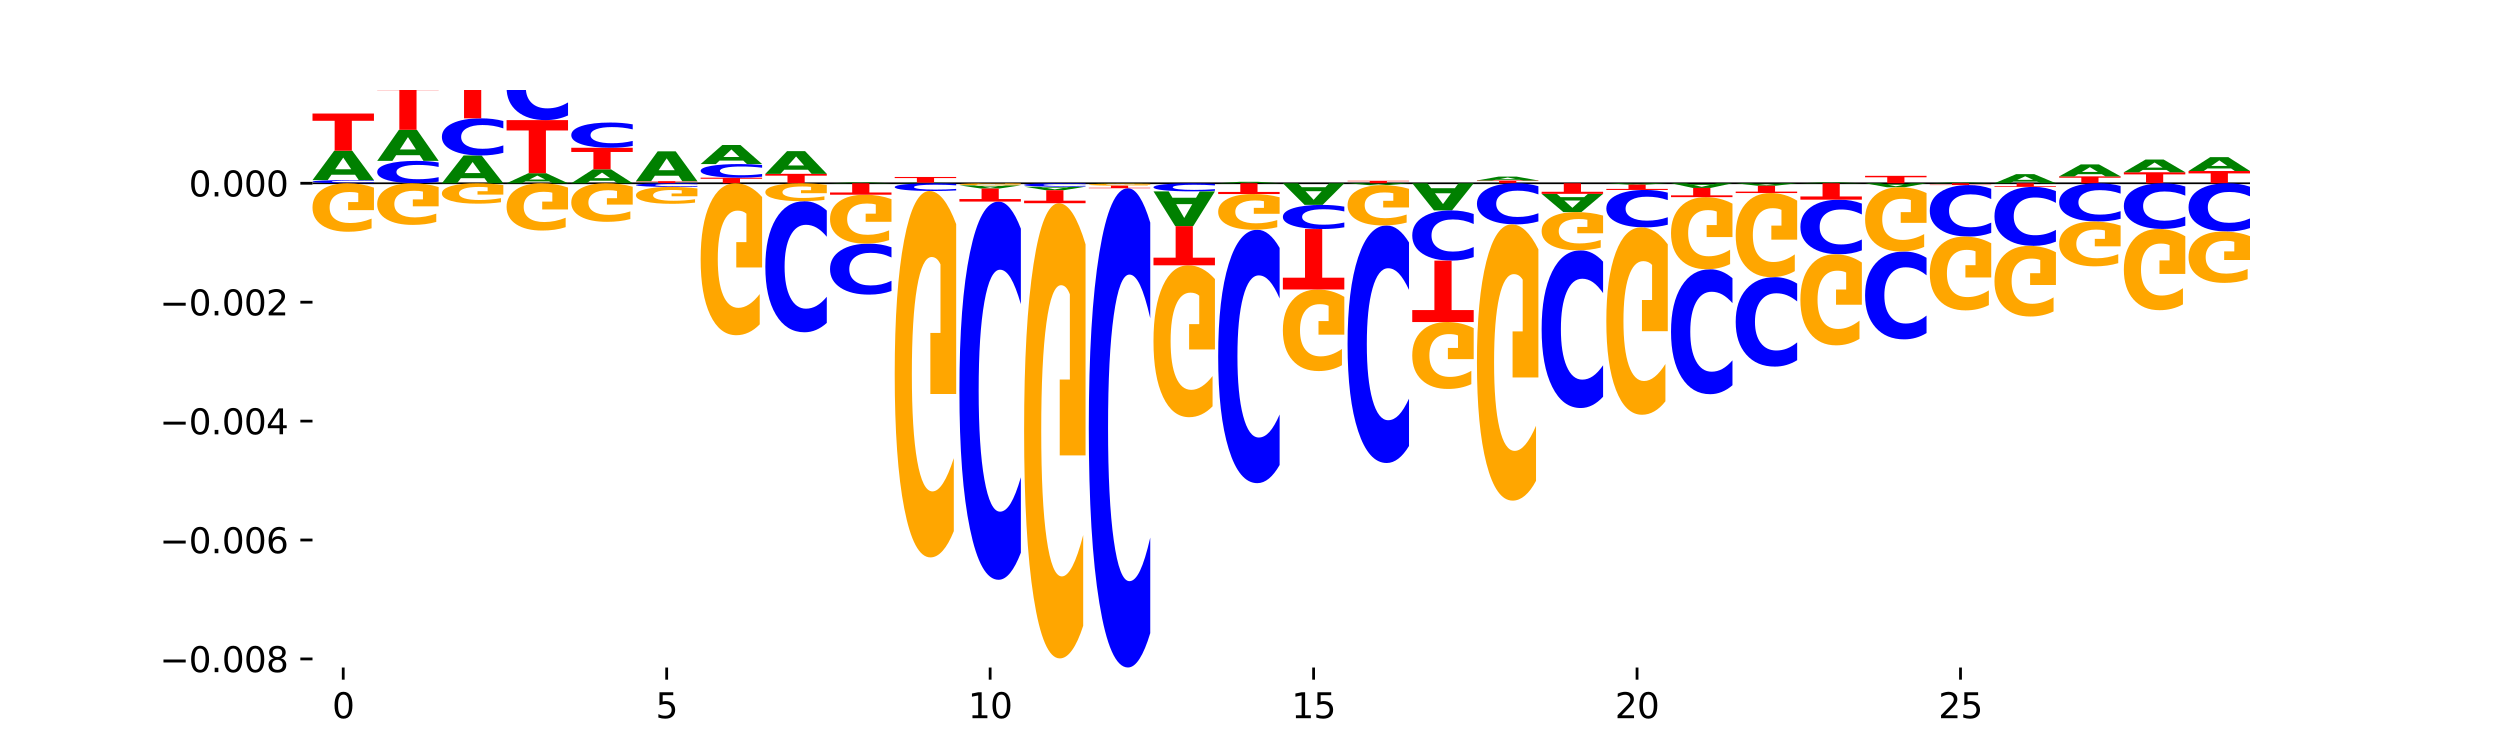 <?xml version="1.0" encoding="utf-8" standalone="no"?>
<!DOCTYPE svg PUBLIC "-//W3C//DTD SVG 1.1//EN"
  "http://www.w3.org/Graphics/SVG/1.1/DTD/svg11.dtd">
<svg xmlns:xlink="http://www.w3.org/1999/xlink" width="720pt" height="216pt" viewBox="0 0 720 216" xmlns="http://www.w3.org/2000/svg" version="1.1">
 <defs>
  <style type="text/css">*{stroke-linejoin: round; stroke-linecap: butt}</style>
 </defs>
 <g id="figure_1">
  <g id="patch_1">
   <path d="M 0 216 
L 720 216 
L 720 0 
L 0 0 
z
" style="fill: #ffffff"/>
  </g>
  <g id="axes_1">
   <g id="patch_2">
    <path d="M 90 192.24 
L 648 192.24 
L 648 25.92 
L 90 25.92 
z
" style="fill: #ffffff"/>
   </g>
   <g id="line2d_1">
    <path d="M 90 52.778 
L 648 52.778 
" clip-path="url(#p913973825f)" style="fill: none; stroke: #000000; stroke-width: 0.5; stroke-linecap: square"/>
   </g>
   <g id="patch_3">
    <path d="M 107.699 52.713 
Q 106.219 52.745 104.618 52.762 
Q 103.017 52.778 101.273 52.778 
Q 96.074 52.778 93.037 52.656 
Q 90 52.533 90 52.324 
Q 90 52.114 93.037 51.992 
Q 96.074 51.87 101.273 51.87 
Q 103.017 51.87 104.618 51.886 
Q 106.219 51.903 107.699 51.935 
L 107.699 52.116 
Q 106.206 52.073 104.756 52.053 
Q 103.307 52.033 101.706 52.033 
Q 98.834 52.033 97.189 52.111 
Q 95.548 52.188 95.548 52.324 
Q 95.548 52.46 97.189 52.537 
Q 98.834 52.614 101.706 52.614 
Q 103.307 52.614 104.756 52.595 
Q 106.206 52.574 107.699 52.532 
L 107.699 52.713 
z
" clip-path="url(#p913973825f)" style="fill: #0000ff"/>
   </g>
   <g id="patch_4">
    <path d="M 102.26 50.327 
L 95.454 50.327 
L 94.379 51.87 
L 90 51.87 
L 96.253 43.403 
L 101.446 43.403 
L 107.699 51.87 
L 103.324 51.87 
L 102.26 50.327 
z
M 96.539 48.756 
L 101.164 48.756 
L 98.855 45.388 
L 96.539 48.756 
z
" clip-path="url(#p913973825f)" style="fill: #008000"/>
   </g>
   <g id="patch_5">
    <path d="M 90 32.694 
L 107.699 32.694 
L 107.699 34.782 
L 101.332 34.782 
L 101.332 43.403 
L 96.38 43.403 
L 96.38 34.782 
L 90 34.782 
L 90 32.694 
z
" clip-path="url(#p913973825f)" style="fill: #ff0000"/>
   </g>
   <g id="patch_6">
    <path d="M 126.331 52.316 
Q 124.85 52.545 123.249 52.661 
Q 121.648 52.778 119.905 52.778 
Q 114.705 52.778 111.668 51.91 
Q 108.631 51.042 108.631 49.557 
Q 108.631 48.067 111.668 47.201 
Q 114.705 46.333 119.905 46.333 
Q 121.648 46.333 123.249 46.45 
Q 124.85 46.566 126.331 46.795 
L 126.331 48.079 
Q 124.837 47.776 123.387 47.635 
Q 121.938 47.494 120.337 47.494 
Q 117.465 47.494 115.82 48.043 
Q 114.179 48.592 114.179 49.557 
Q 114.179 50.519 115.82 51.068 
Q 117.465 51.617 120.337 51.617 
Q 121.938 51.617 123.387 51.476 
Q 124.837 51.333 126.331 51.03 
L 126.331 52.316 
z
" clip-path="url(#p913973825f)" style="fill: #0000ff"/>
   </g>
   <g id="patch_7">
    <path d="M 120.892 44.703 
L 114.085 44.703 
L 113.01 46.333 
L 108.631 46.333 
L 114.884 37.385 
L 120.077 37.385 
L 126.331 46.333 
L 121.955 46.333 
L 120.892 44.703 
z
M 115.17 43.042 
L 119.795 43.042 
L 117.486 39.483 
L 115.17 43.042 
z
" clip-path="url(#p913973825f)" style="fill: #008000"/>
   </g>
   <g id="patch_8">
    <path d="M 108.631 23.2 
L 126.331 23.2 
L 126.331 25.967 
L 119.963 25.967 
L 119.963 37.385 
L 115.011 37.385 
L 115.011 25.967 
L 108.631 25.967 
L 108.631 23.2 
z
" clip-path="url(#p913973825f)" style="fill: #ff0000"/>
   </g>
   <g id="patch_9">
    <path d="M 139.523 51.321 
L 132.716 51.321 
L 131.641 52.778 
L 127.262 52.778 
L 133.515 44.781 
L 138.708 44.781 
L 144.962 52.778 
L 140.586 52.778 
L 139.523 51.321 
z
M 133.801 49.837 
L 138.426 49.837 
L 136.117 46.656 
L 133.801 49.837 
z
" clip-path="url(#p913973825f)" style="fill: #008000"/>
   </g>
   <g id="patch_10">
    <path d="M 144.962 44.014 
Q 143.481 44.394 141.88 44.586 
Q 140.279 44.781 138.536 44.781 
Q 133.336 44.781 130.299 43.339 
Q 127.262 41.898 127.262 39.432 
Q 127.262 36.958 130.299 35.519 
Q 133.336 34.078 138.536 34.078 
Q 140.279 34.078 141.88 34.272 
Q 143.481 34.464 144.962 34.845 
L 144.962 36.978 
Q 143.468 36.474 142.018 36.24 
Q 140.569 36.005 138.968 36.005 
Q 136.096 36.005 134.451 36.919 
Q 132.81 37.83 132.81 39.432 
Q 132.81 41.029 134.451 41.942 
Q 136.096 42.853 138.968 42.853 
Q 140.569 42.853 142.018 42.618 
Q 143.468 42.382 144.962 41.878 
L 144.962 44.014 
z
" clip-path="url(#p913973825f)" style="fill: #0000ff"/>
   </g>
   <g id="patch_11">
    <path d="M 127.262 20.034 
L 144.962 20.034 
L 144.962 22.773 
L 138.594 22.773 
L 138.594 34.078 
L 133.642 34.078 
L 133.642 22.773 
L 127.262 22.773 
L 127.262 20.034 
z
" clip-path="url(#p913973825f)" style="fill: #ff0000"/>
   </g>
   <g id="patch_12">
    <path d="M 158.154 52.251 
L 151.347 52.251 
L 150.272 52.778 
L 145.893 52.778 
L 152.146 49.887 
L 157.339 49.887 
L 163.593 52.778 
L 159.218 52.778 
L 158.154 52.251 
z
M 152.432 51.715 
L 157.057 51.715 
L 154.748 50.565 
L 152.432 51.715 
z
" clip-path="url(#p913973825f)" style="fill: #008000"/>
   </g>
   <g id="patch_13">
    <path d="M 145.893 34.594 
L 163.593 34.594 
L 163.593 37.576 
L 157.225 37.576 
L 157.225 49.887 
L 152.273 49.887 
L 152.273 37.576 
L 145.893 37.576 
L 145.893 34.594 
z
" clip-path="url(#p913973825f)" style="fill: #ff0000"/>
   </g>
   <g id="patch_14">
    <path d="M 163.593 33.248 
Q 162.112 33.915 160.511 34.252 
Q 158.91 34.594 157.167 34.594 
Q 151.967 34.594 148.93 32.065 
Q 145.893 29.536 145.893 25.212 
Q 145.893 20.872 148.93 18.347 
Q 151.967 15.818 157.167 15.818 
Q 158.91 15.818 160.511 16.16 
Q 162.112 16.497 163.593 17.164 
L 163.593 20.907 
Q 162.099 20.023 160.649 19.611 
Q 159.2 19.2 157.599 19.2 
Q 154.727 19.2 153.082 20.802 
Q 151.441 22.4 151.441 25.212 
Q 151.441 28.012 153.082 29.614 
Q 154.727 31.212 157.599 31.212 
Q 159.2 31.212 160.649 30.801 
Q 162.099 30.386 163.593 29.501 
L 163.593 33.248 
z
" clip-path="url(#p913973825f)" style="fill: #0000ff"/>
   </g>
   <g id="patch_15">
    <path d="M 176.785 52.047 
L 169.978 52.047 
L 168.903 52.778 
L 164.524 52.778 
L 170.777 48.768 
L 175.97 48.768 
L 182.224 52.778 
L 177.849 52.778 
L 176.785 52.047 
z
M 171.063 51.303 
L 175.688 51.303 
L 173.379 49.708 
L 171.063 51.303 
z
" clip-path="url(#p913973825f)" style="fill: #008000"/>
   </g>
   <g id="patch_16">
    <path d="M 164.524 42.558 
L 182.224 42.558 
L 182.224 43.769 
L 175.856 43.769 
L 175.856 48.768 
L 170.904 48.768 
L 170.904 43.769 
L 164.524 43.769 
L 164.524 42.558 
z
" clip-path="url(#p913973825f)" style="fill: #ff0000"/>
   </g>
   <g id="patch_17">
    <path d="M 182.224 42.037 
Q 180.743 42.295 179.142 42.426 
Q 177.541 42.558 175.798 42.558 
Q 170.598 42.558 167.561 41.579 
Q 164.524 40.6 164.524 38.927 
Q 164.524 37.247 167.561 36.27 
Q 170.598 35.291 175.798 35.291 
Q 177.541 35.291 179.142 35.423 
Q 180.743 35.554 182.224 35.812 
L 182.224 37.261 
Q 180.73 36.918 179.28 36.759 
Q 177.831 36.6 176.23 36.6 
Q 173.358 36.6 171.713 37.22 
Q 170.072 37.838 170.072 38.927 
Q 170.072 40.01 171.713 40.63 
Q 173.358 41.249 176.23 41.249 
Q 177.831 41.249 179.28 41.09 
Q 180.73 40.929 182.224 40.587 
L 182.224 42.037 
z
" clip-path="url(#p913973825f)" style="fill: #0000ff"/>
   </g>
   <g id="patch_18">
    <path d="M 183.155 52.178 
L 200.855 52.178 
L 200.855 52.295 
L 194.487 52.295 
L 194.487 52.778 
L 189.535 52.778 
L 189.535 52.295 
L 183.155 52.295 
L 183.155 52.178 
z
" clip-path="url(#p913973825f)" style="fill: #ff0000"/>
   </g>
   <g id="patch_19">
    <path d="M 195.416 50.612 
L 188.609 50.612 
L 187.534 52.178 
L 183.155 52.178 
L 189.409 43.584 
L 194.601 43.584 
L 200.855 52.178 
L 196.48 52.178 
L 195.416 50.612 
z
M 189.694 49.017 
L 194.319 49.017 
L 192.01 45.599 
L 189.694 49.017 
z
" clip-path="url(#p913973825f)" style="fill: #008000"/>
   </g>
   <g id="patch_20">
    <path d="M 201.786 51.172 
L 219.486 51.172 
L 219.486 51.485 
L 213.118 51.485 
L 213.118 52.778 
L 208.166 52.778 
L 208.166 51.485 
L 201.786 51.485 
L 201.786 51.172 
z
" clip-path="url(#p913973825f)" style="fill: #ff0000"/>
   </g>
   <g id="patch_21">
    <path d="M 219.486 50.89 
Q 218.005 51.03 216.404 51.101 
Q 214.803 51.172 213.06 51.172 
Q 207.86 51.172 204.823 50.643 
Q 201.786 50.114 201.786 49.209 
Q 201.786 48.301 204.823 47.773 
Q 207.86 47.244 213.06 47.244 
Q 214.803 47.244 216.404 47.316 
Q 218.005 47.386 219.486 47.526 
L 219.486 48.309 
Q 217.992 48.124 216.543 48.038 
Q 215.093 47.952 213.492 47.952 
Q 210.62 47.952 208.975 48.287 
Q 207.334 48.621 207.334 49.209 
Q 207.334 49.795 208.975 50.13 
Q 210.62 50.465 213.492 50.465 
Q 215.093 50.465 216.543 50.379 
Q 217.992 50.292 219.486 50.107 
L 219.486 50.89 
z
" clip-path="url(#p913973825f)" style="fill: #0000ff"/>
   </g>
   <g id="patch_22">
    <path d="M 214.047 46.244 
L 207.24 46.244 
L 206.165 47.244 
L 201.786 47.244 
L 208.04 41.752 
L 213.233 41.752 
L 219.486 47.244 
L 215.111 47.244 
L 214.047 46.244 
z
M 208.325 45.224 
L 212.95 45.224 
L 210.641 43.039 
L 208.325 45.224 
z
" clip-path="url(#p913973825f)" style="fill: #008000"/>
   </g>
   <g id="patch_23">
    <path d="M 220.417 50.066 
L 238.117 50.066 
L 238.117 50.595 
L 231.749 50.595 
L 231.749 52.778 
L 226.797 52.778 
L 226.797 50.595 
L 220.417 50.595 
L 220.417 50.066 
z
" clip-path="url(#p913973825f)" style="fill: #ff0000"/>
   </g>
   <g id="patch_24">
    <path d="M 232.678 48.876 
L 225.871 48.876 
L 224.796 50.066 
L 220.417 50.066 
L 226.671 43.531 
L 231.864 43.531 
L 238.117 50.066 
L 233.742 50.066 
L 232.678 48.876 
z
M 226.957 47.663 
L 231.581 47.663 
L 229.273 45.064 
L 226.957 47.663 
z
" clip-path="url(#p913973825f)" style="fill: #008000"/>
   </g>
   <g id="patch_25">
    <path d="M 251.309 52.734 
L 244.502 52.734 
L 243.427 52.778 
L 239.048 52.778 
L 245.302 52.537 
L 250.495 52.537 
L 256.748 52.778 
L 252.373 52.778 
L 251.309 52.734 
z
M 245.588 52.689 
L 250.212 52.689 
L 247.904 52.593 
L 245.588 52.689 
z
" clip-path="url(#p913973825f)" style="fill: #008000"/>
   </g>
   <g id="patch_26">
    <path d="M 269.94 52.748 
L 263.133 52.748 
L 262.058 52.778 
L 257.679 52.778 
L 263.933 52.612 
L 269.126 52.612 
L 275.379 52.778 
L 271.004 52.778 
L 269.94 52.748 
z
M 264.219 52.717 
L 268.843 52.717 
L 266.535 52.651 
L 264.219 52.717 
z
" clip-path="url(#p913973825f)" style="fill: #008000"/>
   </g>
   <g id="patch_27">
    <path d="M 257.679 50.967 
L 275.379 50.967 
L 275.379 51.287 
L 269.011 51.287 
L 269.011 52.612 
L 264.06 52.612 
L 264.06 51.287 
L 257.679 51.287 
L 257.679 50.967 
z
" clip-path="url(#p913973825f)" style="fill: #ff0000"/>
   </g>
   <g id="patch_28">
    <path d="M 363.095 52.701 
L 356.288 52.701 
L 355.213 52.778 
L 350.835 52.778 
L 357.088 52.355 
L 362.281 52.355 
L 368.534 52.778 
L 364.159 52.778 
L 363.095 52.701 
z
M 357.374 52.623 
L 361.999 52.623 
L 359.69 52.454 
L 357.374 52.623 
z
" clip-path="url(#p913973825f)" style="fill: #008000"/>
   </g>
   <g id="patch_29">
    <path d="M 388.097 52.064 
L 405.796 52.064 
L 405.796 52.204 
L 399.429 52.204 
L 399.429 52.778 
L 394.477 52.778 
L 394.477 52.204 
L 388.097 52.204 
L 388.097 52.064 
z
" clip-path="url(#p913973825f)" style="fill: #ff0000"/>
   </g>
   <g id="patch_30">
    <path d="M 425.359 51.984 
L 443.058 51.984 
L 443.058 52.139 
L 436.691 52.139 
L 436.691 52.778 
L 431.739 52.778 
L 431.739 52.139 
L 425.359 52.139 
L 425.359 51.984 
z
" clip-path="url(#p913973825f)" style="fill: #ff0000"/>
   </g>
   <g id="patch_31">
    <path d="M 437.619 51.78 
L 430.812 51.78 
L 429.738 51.984 
L 425.359 51.984 
L 431.612 50.865 
L 436.805 50.865 
L 443.058 51.984 
L 438.683 51.984 
L 437.619 51.78 
z
M 431.898 51.572 
L 436.523 51.572 
L 434.214 51.127 
L 431.898 51.572 
z
" clip-path="url(#p913973825f)" style="fill: #008000"/>
   </g>
   <g id="patch_32">
    <path d="M 530.775 52.734 
L 523.968 52.734 
L 522.893 52.778 
L 518.514 52.778 
L 524.767 52.537 
L 529.96 52.537 
L 536.214 52.778 
L 531.839 52.778 
L 530.775 52.734 
z
M 525.053 52.689 
L 529.678 52.689 
L 527.369 52.594 
L 525.053 52.689 
z
" clip-path="url(#p913973825f)" style="fill: #008000"/>
   </g>
   <g id="patch_33">
    <path d="M 537.145 50.641 
L 554.845 50.641 
L 554.845 51.058 
L 548.477 51.058 
L 548.477 52.778 
L 543.525 52.778 
L 543.525 51.058 
L 537.145 51.058 
L 537.145 50.641 
z
" clip-path="url(#p913973825f)" style="fill: #ff0000"/>
   </g>
   <g id="patch_34">
    <path d="M 568.037 52.736 
L 561.23 52.736 
L 560.155 52.778 
L 555.776 52.778 
L 562.03 52.549 
L 567.223 52.549 
L 573.476 52.778 
L 569.101 52.778 
L 568.037 52.736 
z
M 562.315 52.694 
L 566.94 52.694 
L 564.631 52.603 
L 562.315 52.694 
z
" clip-path="url(#p913973825f)" style="fill: #008000"/>
   </g>
   <g id="patch_35">
    <path d="M 586.668 52.299 
L 579.861 52.299 
L 578.786 52.778 
L 574.407 52.778 
L 580.661 50.15 
L 585.854 50.15 
L 592.107 52.778 
L 587.732 52.778 
L 586.668 52.299 
z
M 580.946 51.811 
L 585.571 51.811 
L 583.263 50.766 
L 580.946 51.811 
z
" clip-path="url(#p913973825f)" style="fill: #008000"/>
   </g>
   <g id="patch_36">
    <path d="M 593.038 50.794 
L 610.738 50.794 
L 610.738 51.181 
L 604.37 51.181 
L 604.37 52.778 
L 599.418 52.778 
L 599.418 51.181 
L 593.038 51.181 
L 593.038 50.794 
z
" clip-path="url(#p913973825f)" style="fill: #ff0000"/>
   </g>
   <g id="patch_37">
    <path d="M 605.299 50.164 
L 598.492 50.164 
L 597.417 50.794 
L 593.038 50.794 
L 599.292 47.338 
L 604.485 47.338 
L 610.738 50.794 
L 606.363 50.794 
L 605.299 50.164 
z
M 599.578 49.523 
L 604.202 49.523 
L 601.894 48.148 
L 599.578 49.523 
z
" clip-path="url(#p913973825f)" style="fill: #008000"/>
   </g>
   <g id="patch_38">
    <path d="M 611.669 49.61 
L 629.369 49.61 
L 629.369 50.228 
L 623.001 50.228 
L 623.001 52.778 
L 618.05 52.778 
L 618.05 50.228 
L 611.669 50.228 
L 611.669 49.61 
z
" clip-path="url(#p913973825f)" style="fill: #ff0000"/>
   </g>
   <g id="patch_39">
    <path d="M 623.93 48.942 
L 617.123 48.942 
L 616.048 49.61 
L 611.669 49.61 
L 617.923 45.94 
L 623.116 45.94 
L 629.369 49.61 
L 624.994 49.61 
L 623.93 48.942 
z
M 618.209 48.261 
L 622.833 48.261 
L 620.525 46.801 
L 618.209 48.261 
z
" clip-path="url(#p913973825f)" style="fill: #008000"/>
   </g>
   <g id="patch_40">
    <path d="M 630.301 49.255 
L 648 49.255 
L 648 49.942 
L 641.632 49.942 
L 641.632 52.778 
L 636.681 52.778 
L 636.681 49.942 
L 630.301 49.942 
L 630.301 49.255 
z
" clip-path="url(#p913973825f)" style="fill: #ff0000"/>
   </g>
   <g id="patch_41">
    <path d="M 642.561 48.525 
L 635.754 48.525 
L 634.679 49.255 
L 630.301 49.255 
L 636.554 45.246 
L 641.747 45.246 
L 648 49.255 
L 643.625 49.255 
L 642.561 48.525 
z
M 636.84 47.781 
L 641.464 47.781 
L 639.156 46.186 
L 636.84 47.781 
z
" clip-path="url(#p913973825f)" style="fill: #008000"/>
   </g>
   <g id="patch_42">
    <path d="M 107.699 54.042 
Q 105.914 53.41 103.995 53.093 
Q 102.075 52.778 100.028 52.778 
Q 95.403 52.778 92.701 54.66 
Q 90 56.542 90 59.76 
Q 90 63.015 92.749 64.883 
Q 95.502 66.75 100.29 66.75 
Q 102.134 66.75 103.824 66.496 
Q 105.518 66.245 107.017 65.749 
L 107.017 62.963 
Q 105.47 63.601 103.939 63.916 
Q 102.408 64.233 100.869 64.233 
Q 98.021 64.233 96.478 63.073 
Q 94.935 61.916 94.935 59.76 
Q 94.935 57.624 96.422 56.458 
Q 97.91 55.295 100.647 55.295 
Q 101.392 55.295 102.031 55.361 
Q 102.67 55.43 103.177 55.575 
L 103.177 58.19 
L 100.262 58.19 
L 100.262 60.519 
L 107.699 60.519 
L 107.699 54.042 
z
" clip-path="url(#p913973825f)" style="fill: #ffa600"/>
   </g>
   <g id="patch_43">
    <path d="M 126.331 53.863 
Q 124.546 53.321 122.626 53.048 
Q 120.706 52.778 118.659 52.778 
Q 114.034 52.778 111.332 54.394 
Q 108.631 56.009 108.631 58.772 
Q 108.631 61.567 111.38 63.171 
Q 114.133 64.774 118.921 64.774 
Q 120.765 64.774 122.455 64.556 
Q 124.149 64.34 125.648 63.914 
L 125.648 61.523 
Q 124.101 62.071 122.57 62.341 
Q 121.039 62.613 119.5 62.613 
Q 116.652 62.613 115.109 61.617 
Q 113.566 60.623 113.566 58.772 
Q 113.566 56.939 115.053 55.937 
Q 116.541 54.939 119.278 54.939 
Q 120.023 54.939 120.662 54.996 
Q 121.301 55.055 121.808 55.179 
L 121.808 57.424 
L 118.893 57.424 
L 118.893 59.424 
L 126.331 59.424 
L 126.331 53.863 
z
" clip-path="url(#p913973825f)" style="fill: #ffa600"/>
   </g>
   <g id="patch_44">
    <path d="M 144.962 53.311 
Q 143.177 53.044 141.257 52.911 
Q 139.337 52.778 137.29 52.778 
Q 132.665 52.778 129.963 53.571 
Q 127.262 54.364 127.262 55.719 
Q 127.262 57.091 130.011 57.878 
Q 132.764 58.664 137.552 58.664 
Q 139.396 58.664 141.086 58.557 
Q 142.78 58.452 144.279 58.242 
L 144.279 57.069 
Q 142.732 57.338 141.201 57.47 
Q 139.67 57.604 138.131 57.604 
Q 135.283 57.604 133.74 57.115 
Q 132.197 56.628 132.197 55.719 
Q 132.197 54.82 133.684 54.328 
Q 135.172 53.838 137.909 53.838 
Q 138.655 53.838 139.293 53.866 
Q 139.932 53.895 140.44 53.956 
L 140.44 55.058 
L 137.524 55.058 
L 137.524 56.039 
L 144.962 56.039 
L 144.962 53.311 
z
" clip-path="url(#p913973825f)" style="fill: #ffa600"/>
   </g>
   <g id="patch_45">
    <path d="M 163.593 54.011 
Q 161.808 53.394 159.888 53.085 
Q 157.968 52.778 155.921 52.778 
Q 151.296 52.778 148.594 54.613 
Q 145.893 56.448 145.893 59.586 
Q 145.893 62.761 148.642 64.582 
Q 151.395 66.402 156.183 66.402 
Q 158.027 66.402 159.717 66.155 
Q 161.411 65.91 162.91 65.426 
L 162.91 62.71 
Q 161.363 63.332 159.832 63.639 
Q 158.301 63.948 156.762 63.948 
Q 153.914 63.948 152.371 62.817 
Q 150.828 61.688 150.828 59.586 
Q 150.828 57.503 152.315 56.366 
Q 153.803 55.232 156.54 55.232 
Q 157.286 55.232 157.924 55.297 
Q 158.563 55.364 159.071 55.505 
L 159.071 58.055 
L 156.155 58.055 
L 156.155 60.326 
L 163.593 60.326 
L 163.593 54.011 
z
" clip-path="url(#p913973825f)" style="fill: #ffa600"/>
   </g>
   <g id="patch_46">
    <path d="M 182.224 53.783 
Q 180.439 53.281 178.519 53.028 
Q 176.599 52.778 174.552 52.778 
Q 169.927 52.778 167.226 54.275 
Q 164.524 55.771 164.524 58.331 
Q 164.524 60.92 167.273 62.405 
Q 170.026 63.89 174.814 63.89 
Q 176.658 63.89 178.348 63.688 
Q 180.042 63.489 181.541 63.094 
L 181.541 60.879 
Q 179.994 61.386 178.463 61.636 
Q 176.932 61.889 175.393 61.889 
Q 172.545 61.889 171.002 60.966 
Q 169.459 60.045 169.459 58.331 
Q 169.459 56.632 170.946 55.705 
Q 172.434 54.78 175.171 54.78 
Q 175.917 54.78 176.555 54.832 
Q 177.194 54.888 177.702 55.002 
L 177.702 57.082 
L 174.786 57.082 
L 174.786 58.934 
L 182.224 58.934 
L 182.224 53.783 
z
" clip-path="url(#p913973825f)" style="fill: #ffa600"/>
   </g>
   <g id="patch_47">
    <path d="M 200.855 52.854 
Q 199.374 52.816 197.773 52.797 
Q 196.172 52.778 194.429 52.778 
Q 189.229 52.778 186.192 52.92 
Q 183.155 53.063 183.155 53.306 
Q 183.155 53.551 186.192 53.693 
Q 189.229 53.835 194.429 53.835 
Q 196.172 53.835 197.773 53.816 
Q 199.374 53.797 200.855 53.76 
L 200.855 53.549 
Q 199.361 53.599 197.912 53.622 
Q 196.462 53.645 194.861 53.645 
Q 191.989 53.645 190.344 53.555 
Q 188.703 53.465 188.703 53.306 
Q 188.703 53.149 190.344 53.059 
Q 191.989 52.969 194.861 52.969 
Q 196.462 52.969 197.912 52.992 
Q 199.361 53.015 200.855 53.065 
L 200.855 52.854 
z
" clip-path="url(#p913973825f)" style="fill: #0000ff"/>
   </g>
   <g id="patch_48">
    <path d="M 200.855 54.276 
Q 199.07 54.056 197.15 53.945 
Q 195.23 53.835 193.183 53.835 
Q 188.558 53.835 185.857 54.491 
Q 183.155 55.146 183.155 56.266 
Q 183.155 57.399 185.904 58.05 
Q 188.657 58.7 193.445 58.7 
Q 195.289 58.7 196.979 58.611 
Q 198.673 58.524 200.172 58.351 
L 200.172 57.381 
Q 198.625 57.603 197.094 57.713 
Q 195.563 57.823 194.024 57.823 
Q 191.176 57.823 189.633 57.42 
Q 188.09 57.017 188.09 56.266 
Q 188.09 55.523 189.577 55.117 
Q 191.065 54.712 193.802 54.712 
Q 194.548 54.712 195.186 54.735 
Q 195.825 54.759 196.333 54.809 
L 196.333 55.719 
L 193.417 55.719 
L 193.417 56.53 
L 200.855 56.53 
L 200.855 54.276 
z
" clip-path="url(#p913973825f)" style="fill: #ffa600"/>
   </g>
   <g id="patch_49">
    <path d="M 219.486 56.738 
Q 217.701 54.758 215.781 53.763 
Q 213.861 52.778 211.814 52.778 
Q 207.189 52.778 204.488 58.673 
Q 201.786 64.567 201.786 74.648 
Q 201.786 84.846 204.535 90.695 
Q 207.288 96.544 212.076 96.544 
Q 213.921 96.544 215.61 95.749 
Q 217.304 94.962 218.804 93.407 
L 218.804 84.683 
Q 217.257 86.681 215.725 87.666 
Q 214.194 88.661 212.655 88.661 
Q 209.807 88.661 208.264 85.026 
Q 206.721 81.401 206.721 74.648 
Q 206.721 67.958 208.208 64.305 
Q 209.696 60.662 212.433 60.662 
Q 213.179 60.662 213.817 60.87 
Q 214.456 61.087 214.964 61.539 
L 214.964 69.729 
L 212.048 69.729 
L 212.048 77.025 
L 219.486 77.025 
L 219.486 56.738 
z
" clip-path="url(#p913973825f)" style="fill: #ffa600"/>
   </g>
   <g id="patch_50">
    <path d="M 238.117 60.652 
Q 236.636 59.31 235.035 58.632 
Q 233.434 57.945 231.691 57.945 
Q 226.491 57.945 223.454 63.031 
Q 220.417 68.116 220.417 76.812 
Q 220.417 85.54 223.454 90.617 
Q 226.491 95.702 231.691 95.702 
Q 233.434 95.702 235.035 95.016 
Q 236.636 94.337 238.117 92.996 
L 238.117 85.47 
Q 236.623 87.248 235.174 88.075 
Q 233.724 88.901 232.123 88.901 
Q 229.252 88.901 227.606 85.68 
Q 225.965 82.467 225.965 76.812 
Q 225.965 71.181 227.606 67.96 
Q 229.252 64.746 232.123 64.746 
Q 233.724 64.746 235.174 65.573 
Q 236.623 66.408 238.117 68.186 
L 238.117 60.652 
z
" clip-path="url(#p913973825f)" style="fill: #0000ff"/>
   </g>
   <g id="patch_51">
    <path d="M 238.117 53.246 
Q 236.332 53.012 234.412 52.894 
Q 232.492 52.778 230.445 52.778 
Q 225.82 52.778 223.119 53.474 
Q 220.417 54.17 220.417 55.36 
Q 220.417 56.564 223.166 57.255 
Q 225.919 57.945 230.707 57.945 
Q 232.552 57.945 234.241 57.851 
Q 235.935 57.759 237.435 57.575 
L 237.435 56.545 
Q 235.888 56.781 234.356 56.897 
Q 232.825 57.015 231.286 57.015 
Q 228.438 57.015 226.895 56.585 
Q 225.352 56.157 225.352 55.36 
Q 225.352 54.57 226.839 54.139 
Q 228.327 53.709 231.064 53.709 
Q 231.81 53.709 232.448 53.733 
Q 233.087 53.759 233.595 53.812 
L 233.595 54.779 
L 230.679 54.779 
L 230.679 55.641 
L 238.117 55.641 
L 238.117 53.246 
z
" clip-path="url(#p913973825f)" style="fill: #ffa600"/>
   </g>
   <g id="patch_52">
    <path d="M 256.748 71.219 
Q 255.267 70.697 253.666 70.433 
Q 252.066 70.166 250.322 70.166 
Q 245.122 70.166 242.085 72.145 
Q 239.048 74.123 239.048 77.507 
Q 239.048 80.902 242.085 82.878 
Q 245.122 84.856 250.322 84.856 
Q 252.066 84.856 253.666 84.589 
Q 255.267 84.325 256.748 83.803 
L 256.748 80.875 
Q 255.254 81.567 253.805 81.889 
Q 252.355 82.21 250.754 82.21 
Q 247.883 82.21 246.237 80.957 
Q 244.596 79.707 244.596 77.507 
Q 244.596 75.316 246.237 74.063 
Q 247.883 72.812 250.754 72.812 
Q 252.355 72.812 253.805 73.134 
Q 255.254 73.459 256.748 74.151 
L 256.748 71.219 
z
" clip-path="url(#p913973825f)" style="fill: #0000ff"/>
   </g>
   <g id="patch_53">
    <path d="M 256.748 57.352 
Q 254.963 56.715 253.043 56.394 
Q 251.123 56.077 249.076 56.077 
Q 244.451 56.077 241.75 57.975 
Q 239.048 59.872 239.048 63.117 
Q 239.048 66.4 241.797 68.283 
Q 244.55 70.166 249.338 70.166 
Q 251.183 70.166 252.872 69.91 
Q 254.566 69.657 256.066 69.156 
L 256.066 66.348 
Q 254.519 66.991 252.987 67.308 
Q 251.456 67.628 249.917 67.628 
Q 247.069 67.628 245.526 66.458 
Q 243.983 65.291 243.983 63.117 
Q 243.983 60.964 245.471 59.788 
Q 246.958 58.615 249.695 58.615 
Q 250.441 58.615 251.079 58.682 
Q 251.718 58.752 252.226 58.897 
L 252.226 61.534 
L 249.31 61.534 
L 249.31 63.883 
L 256.748 63.883 
L 256.748 57.352 
z
" clip-path="url(#p913973825f)" style="fill: #ffa600"/>
   </g>
   <g id="patch_54">
    <path d="M 239.048 56.077 
L 256.748 56.077 
L 256.748 55.434 
L 250.38 55.434 
L 250.38 52.778 
L 245.428 52.778 
L 245.428 55.434 
L 239.048 55.434 
L 239.048 56.077 
z
" clip-path="url(#p913973825f)" style="fill: #ff0000"/>
   </g>
   <g id="patch_55">
    <path d="M 275.379 52.938 
Q 273.898 52.859 272.297 52.819 
Q 270.697 52.778 268.953 52.778 
Q 263.753 52.778 260.716 53.079 
Q 257.679 53.379 257.679 53.893 
Q 257.679 54.409 260.716 54.709 
Q 263.753 55.009 268.953 55.009 
Q 270.697 55.009 272.297 54.969 
Q 273.898 54.929 275.379 54.849 
L 275.379 54.405 
Q 273.885 54.51 272.436 54.559 
Q 270.986 54.607 269.385 54.607 
Q 266.514 54.607 264.868 54.417 
Q 263.227 54.227 263.227 53.893 
Q 263.227 53.56 264.868 53.37 
Q 266.514 53.18 269.385 53.18 
Q 270.986 53.18 272.436 53.229 
Q 273.885 53.278 275.379 53.383 
L 275.379 52.938 
z
" clip-path="url(#p913973825f)" style="fill: #0000ff"/>
   </g>
   <g id="patch_56">
    <path d="M 275.379 64.557 
Q 273.594 59.783 271.674 57.385 
Q 269.754 55.009 267.707 55.009 
Q 263.082 55.009 260.381 69.222 
Q 257.679 83.435 257.679 107.74 
Q 257.679 132.329 260.428 146.433 
Q 263.181 160.536 267.969 160.536 
Q 269.814 160.536 271.503 158.618 
Q 273.197 156.721 274.697 152.972 
L 274.697 131.937 
Q 273.15 136.754 271.619 139.13 
Q 270.087 141.528 268.548 141.528 
Q 265.7 141.528 264.157 132.765 
Q 262.614 124.024 262.614 107.74 
Q 262.614 91.609 264.102 82.803 
Q 265.589 74.018 268.326 74.018 
Q 269.072 74.018 269.711 74.519 
Q 270.349 75.042 270.857 76.132 
L 270.857 95.882 
L 267.941 95.882 
L 267.941 113.473 
L 275.379 113.473 
L 275.379 64.557 
z
" clip-path="url(#p913973825f)" style="fill: #ffa600"/>
   </g>
   <g id="patch_57">
    <path d="M 288.571 53.552 
L 281.764 53.552 
L 280.689 53.384 
L 276.311 53.384 
L 282.564 54.303 
L 287.757 54.303 
L 294.01 53.384 
L 289.635 53.384 
L 288.571 53.552 
z
M 282.85 53.722 
L 287.474 53.722 
L 285.166 54.087 
L 282.85 53.722 
z
" clip-path="url(#p913973825f)" style="fill: #008000"/>
   </g>
   <g id="patch_58">
    <path d="M 294.01 65.864 
Q 292.529 61.994 290.929 60.037 
Q 289.328 58.057 287.584 58.057 
Q 282.384 58.057 279.347 72.727 
Q 276.311 87.396 276.311 112.484 
Q 276.311 137.661 279.347 152.309 
Q 282.384 166.979 287.584 166.979 
Q 289.328 166.979 290.929 164.999 
Q 292.529 163.041 294.01 159.171 
L 294.01 137.459 
Q 292.516 142.589 291.067 144.974 
Q 289.617 147.359 288.017 147.359 
Q 285.145 147.359 283.499 138.066 
Q 281.858 128.796 281.858 112.484 
Q 281.858 96.239 283.499 86.946 
Q 285.145 77.677 288.017 77.677 
Q 289.617 77.677 291.067 80.061 
Q 292.516 82.469 294.01 87.599 
L 294.01 65.864 
z
" clip-path="url(#p913973825f)" style="fill: #0000ff"/>
   </g>
   <g id="patch_59">
    <path d="M 294.01 52.833 
Q 292.225 52.805 290.305 52.792 
Q 288.385 52.778 286.338 52.778 
Q 281.713 52.778 279.012 52.86 
Q 276.311 52.941 276.311 53.081 
Q 276.311 53.222 279.059 53.303 
Q 281.812 53.384 286.6 53.384 
Q 288.445 53.384 290.135 53.373 
Q 291.828 53.362 293.328 53.341 
L 293.328 53.22 
Q 291.781 53.248 290.25 53.261 
Q 288.718 53.275 287.179 53.275 
Q 284.331 53.275 282.788 53.225 
Q 281.245 53.174 281.245 53.081 
Q 281.245 52.988 282.733 52.938 
Q 284.22 52.887 286.957 52.887 
Q 287.703 52.887 288.342 52.89 
Q 288.98 52.893 289.488 52.899 
L 289.488 53.013 
L 286.572 53.013 
L 286.572 53.114 
L 294.01 53.114 
L 294.01 52.833 
z
" clip-path="url(#p913973825f)" style="fill: #ffa600"/>
   </g>
   <g id="patch_60">
    <path d="M 276.311 58.057 
L 294.01 58.057 
L 294.01 57.324 
L 287.642 57.324 
L 287.642 54.303 
L 282.691 54.303 
L 282.691 57.324 
L 276.311 57.324 
L 276.311 58.057 
z
" clip-path="url(#p913973825f)" style="fill: #ff0000"/>
   </g>
   <g id="patch_61">
    <path d="M 307.202 53.955 
L 300.395 53.955 
L 299.32 53.77 
L 294.942 53.77 
L 301.195 54.782 
L 306.388 54.782 
L 312.641 53.77 
L 308.266 53.77 
L 307.202 53.955 
z
M 301.481 54.143 
L 306.106 54.143 
L 303.797 54.545 
L 301.481 54.143 
z
" clip-path="url(#p913973825f)" style="fill: #008000"/>
   </g>
   <g id="patch_62">
    <path d="M 312.641 52.849 
Q 311.161 52.814 309.56 52.796 
Q 307.959 52.778 306.215 52.778 
Q 301.015 52.778 297.978 52.912 
Q 294.942 53.045 294.942 53.274 
Q 294.942 53.503 297.978 53.637 
Q 301.015 53.77 306.215 53.77 
Q 307.959 53.77 309.56 53.752 
Q 311.161 53.735 312.641 53.699 
L 312.641 53.502 
Q 311.147 53.548 309.698 53.57 
Q 308.249 53.592 306.648 53.592 
Q 303.776 53.592 302.13 53.507 
Q 300.489 53.423 300.489 53.274 
Q 300.489 53.126 302.13 53.041 
Q 303.776 52.957 306.648 52.957 
Q 308.249 52.957 309.698 52.979 
Q 311.147 53 312.641 53.047 
L 312.641 52.849 
z
" clip-path="url(#p913973825f)" style="fill: #0000ff"/>
   </g>
   <g id="patch_63">
    <path d="M 312.641 70.386 
Q 310.856 64.455 308.936 61.476 
Q 307.016 58.524 304.969 58.524 
Q 300.344 58.524 297.643 76.181 
Q 294.942 93.838 294.942 124.033 
Q 294.942 154.58 297.691 172.102 
Q 300.443 189.623 305.231 189.623 
Q 307.076 189.623 308.766 187.24 
Q 310.459 184.884 311.959 180.226 
L 311.959 154.093 
Q 310.412 160.078 308.881 163.029 
Q 307.349 166.008 305.81 166.008 
Q 302.962 166.008 301.419 155.122 
Q 299.876 144.262 299.876 124.033 
Q 299.876 103.993 301.364 93.052 
Q 302.851 82.139 305.588 82.139 
Q 306.334 82.139 306.973 82.762 
Q 307.611 83.411 308.119 84.766 
L 308.119 109.301 
L 305.203 109.301 
L 305.203 131.155 
L 312.641 131.155 
L 312.641 70.386 
z
" clip-path="url(#p913973825f)" style="fill: #ffa600"/>
   </g>
   <g id="patch_64">
    <path d="M 294.942 58.524 
L 312.641 58.524 
L 312.641 57.794 
L 306.273 57.794 
L 306.273 54.782 
L 301.322 54.782 
L 301.322 57.794 
L 294.942 57.794 
L 294.942 58.524 
z
" clip-path="url(#p913973825f)" style="fill: #ff0000"/>
   </g>
   <g id="patch_65">
    <path d="M 325.833 52.796 
L 319.026 52.796 
L 317.951 52.778 
L 313.573 52.778 
L 319.826 52.876 
L 325.019 52.876 
L 331.272 52.778 
L 326.897 52.778 
L 325.833 52.796 
z
M 320.112 52.814 
L 324.737 52.814 
L 322.428 52.853 
L 320.112 52.814 
z
" clip-path="url(#p913973825f)" style="fill: #008000"/>
   </g>
   <g id="patch_66">
    <path d="M 331.272 64.107 
Q 329.792 59.203 328.191 56.722 
Q 326.59 54.213 324.846 54.213 
Q 319.646 54.213 316.609 72.803 
Q 313.573 91.393 313.573 123.184 
Q 313.573 155.089 316.609 173.65 
Q 319.646 192.24 324.846 192.24 
Q 326.59 192.24 328.191 189.731 
Q 329.792 187.25 331.272 182.346 
L 331.272 154.832 
Q 329.778 161.333 328.329 164.355 
Q 326.88 167.378 325.279 167.378 
Q 322.407 167.378 320.761 155.602 
Q 319.12 143.855 319.12 123.184 
Q 319.12 102.598 320.761 90.823 
Q 322.407 79.076 325.279 79.076 
Q 326.88 79.076 328.329 82.098 
Q 329.778 85.149 331.272 91.65 
L 331.272 64.107 
z
" clip-path="url(#p913973825f)" style="fill: #0000ff"/>
   </g>
   <g id="patch_67">
    <path d="M 331.272 52.931 
Q 329.487 52.904 327.567 52.89 
Q 325.647 52.876 323.6 52.876 
Q 318.975 52.876 316.274 52.958 
Q 313.573 53.04 313.573 53.18 
Q 313.573 53.321 316.322 53.402 
Q 319.074 53.484 323.862 53.484 
Q 325.707 53.484 327.397 53.473 
Q 329.09 53.462 330.59 53.44 
L 330.59 53.319 
Q 329.043 53.347 327.512 53.36 
Q 325.981 53.374 324.441 53.374 
Q 321.593 53.374 320.05 53.324 
Q 318.507 53.273 318.507 53.18 
Q 318.507 53.087 319.995 53.036 
Q 321.482 52.986 324.219 52.986 
Q 324.965 52.986 325.604 52.989 
Q 326.242 52.992 326.75 52.998 
L 326.75 53.112 
L 323.835 53.112 
L 323.835 53.213 
L 331.272 53.213 
L 331.272 52.931 
z
" clip-path="url(#p913973825f)" style="fill: #ffa600"/>
   </g>
   <g id="patch_68">
    <path d="M 313.573 54.213 
L 331.272 54.213 
L 331.272 54.071 
L 324.904 54.071 
L 324.904 53.484 
L 319.953 53.484 
L 319.953 54.071 
L 313.573 54.071 
L 313.573 54.213 
z
" clip-path="url(#p913973825f)" style="fill: #ff0000"/>
   </g>
   <g id="patch_69">
    <path d="M 344.464 56.939 
L 337.657 56.939 
L 336.582 55.114 
L 332.204 55.114 
L 338.457 65.132 
L 343.65 65.132 
L 349.903 55.114 
L 345.528 55.114 
L 344.464 56.939 
z
M 338.743 58.798 
L 343.368 58.798 
L 341.059 62.783 
L 338.743 58.798 
z
" clip-path="url(#p913973825f)" style="fill: #008000"/>
   </g>
   <g id="patch_70">
    <path d="M 349.903 52.946 
Q 348.423 52.863 346.822 52.821 
Q 345.221 52.778 343.477 52.778 
Q 338.277 52.778 335.241 53.093 
Q 332.204 53.407 332.204 53.946 
Q 332.204 54.486 335.241 54.8 
Q 338.277 55.114 343.477 55.114 
Q 345.221 55.114 346.822 55.072 
Q 348.423 55.03 349.903 54.947 
L 349.903 54.481 
Q 348.409 54.591 346.96 54.642 
Q 345.511 54.694 343.91 54.694 
Q 341.038 54.694 339.392 54.494 
Q 337.751 54.295 337.751 53.946 
Q 337.751 53.597 339.392 53.398 
Q 341.038 53.199 343.91 53.199 
Q 345.511 53.199 346.96 53.25 
Q 348.409 53.302 349.903 53.412 
L 349.903 52.946 
z
" clip-path="url(#p913973825f)" style="fill: #0000ff"/>
   </g>
   <g id="patch_71">
    <path d="M 349.903 80.366 
Q 348.118 78.387 346.198 77.393 
Q 344.278 76.408 342.232 76.408 
Q 337.606 76.408 334.905 82.3 
Q 332.204 88.192 332.204 98.268 
Q 332.204 108.462 334.953 114.309 
Q 337.706 120.156 342.493 120.156 
Q 344.338 120.156 346.028 119.361 
Q 347.721 118.574 349.221 117.02 
L 349.221 108.299 
Q 347.674 110.296 346.143 111.281 
Q 344.612 112.276 343.072 112.276 
Q 340.224 112.276 338.681 108.643 
Q 337.138 105.019 337.138 98.268 
Q 337.138 91.581 338.626 87.93 
Q 340.113 84.288 342.85 84.288 
Q 343.596 84.288 344.235 84.496 
Q 344.873 84.713 345.381 85.165 
L 345.381 93.352 
L 342.466 93.352 
L 342.466 100.645 
L 349.903 100.645 
L 349.903 80.366 
z
" clip-path="url(#p913973825f)" style="fill: #ffa600"/>
   </g>
   <g id="patch_72">
    <path d="M 332.204 76.408 
L 349.903 76.408 
L 349.903 74.209 
L 343.535 74.209 
L 343.535 65.132 
L 338.584 65.132 
L 338.584 74.209 
L 332.204 74.209 
L 332.204 76.408 
z
" clip-path="url(#p913973825f)" style="fill: #ff0000"/>
   </g>
   <g id="patch_73">
    <path d="M 368.534 71.401 
Q 367.054 68.808 365.453 67.496 
Q 363.852 66.169 362.108 66.169 
Q 356.908 66.169 353.872 75.999 
Q 350.835 85.828 350.835 102.638 
Q 350.835 119.508 353.872 129.323 
Q 356.908 139.152 362.108 139.152 
Q 363.852 139.152 365.453 137.825 
Q 367.054 136.514 368.534 133.921 
L 368.534 119.372 
Q 367.04 122.81 365.591 124.408 
Q 364.142 126.006 362.541 126.006 
Q 359.669 126.006 358.023 119.779 
Q 356.382 113.568 356.382 102.638 
Q 356.382 91.753 358.023 85.527 
Q 359.669 79.315 362.541 79.315 
Q 364.142 79.315 365.591 80.914 
Q 367.04 82.527 368.534 85.964 
L 368.534 71.401 
z
" clip-path="url(#p913973825f)" style="fill: #0000ff"/>
   </g>
   <g id="patch_74">
    <path d="M 368.534 56.815 
Q 366.749 56.35 364.829 56.116 
Q 362.909 55.885 360.863 55.885 
Q 356.237 55.885 353.536 57.27 
Q 350.835 58.655 350.835 61.024 
Q 350.835 63.42 353.584 64.795 
Q 356.337 66.169 361.124 66.169 
Q 362.969 66.169 364.659 65.982 
Q 366.353 65.797 367.852 65.432 
L 367.852 63.382 
Q 366.305 63.851 364.774 64.083 
Q 363.243 64.317 361.704 64.317 
Q 358.855 64.317 357.312 63.463 
Q 355.769 62.611 355.769 61.024 
Q 355.769 59.452 357.257 58.594 
Q 358.744 57.737 361.481 57.737 
Q 362.227 57.737 362.866 57.786 
Q 363.504 57.837 364.012 57.943 
L 364.012 59.868 
L 361.097 59.868 
L 361.097 61.583 
L 368.534 61.583 
L 368.534 56.815 
z
" clip-path="url(#p913973825f)" style="fill: #ffa600"/>
   </g>
   <g id="patch_75">
    <path d="M 350.835 55.885 
L 368.534 55.885 
L 368.534 55.279 
L 362.167 55.279 
L 362.167 52.778 
L 357.215 52.778 
L 357.215 55.279 
L 350.835 55.279 
L 350.835 55.885 
z
" clip-path="url(#p913973825f)" style="fill: #ff0000"/>
   </g>
   <g id="patch_76">
    <path d="M 381.726 53.913 
L 374.919 53.913 
L 373.845 52.778 
L 369.466 52.778 
L 375.719 59.011 
L 380.912 59.011 
L 387.165 52.778 
L 382.79 52.778 
L 381.726 53.913 
z
M 376.005 55.07 
L 380.63 55.07 
L 378.321 57.55 
L 376.005 55.07 
z
" clip-path="url(#p913973825f)" style="fill: #008000"/>
   </g>
   <g id="patch_77">
    <path d="M 387.165 59.509 
Q 385.685 59.262 384.084 59.137 
Q 382.483 59.011 380.739 59.011 
Q 375.54 59.011 372.503 59.947 
Q 369.466 60.884 369.466 62.485 
Q 369.466 64.092 372.503 65.027 
Q 375.54 65.964 380.739 65.964 
Q 382.483 65.964 384.084 65.837 
Q 385.685 65.712 387.165 65.465 
L 387.165 64.079 
Q 385.671 64.407 384.222 64.559 
Q 382.773 64.711 381.172 64.711 
Q 378.3 64.711 376.654 64.118 
Q 375.013 63.526 375.013 62.485 
Q 375.013 61.448 376.654 60.855 
Q 378.3 60.263 381.172 60.263 
Q 382.773 60.263 384.222 60.416 
Q 385.671 60.569 387.165 60.897 
L 387.165 59.509 
z
" clip-path="url(#p913973825f)" style="fill: #0000ff"/>
   </g>
   <g id="patch_78">
    <path d="M 387.165 85.497 
Q 385.38 84.434 383.46 83.901 
Q 381.54 83.371 379.494 83.371 
Q 374.868 83.371 372.167 86.536 
Q 369.466 89.701 369.466 95.113 
Q 369.466 100.588 372.215 103.729 
Q 374.968 106.869 379.755 106.869 
Q 381.6 106.869 383.29 106.442 
Q 384.984 106.02 386.483 105.185 
L 386.483 100.501 
Q 384.936 101.573 383.405 102.103 
Q 381.874 102.636 380.335 102.636 
Q 377.486 102.636 375.943 100.685 
Q 374.4 98.739 374.4 95.113 
Q 374.4 91.521 375.888 89.56 
Q 377.375 87.604 380.112 87.604 
Q 380.858 87.604 381.497 87.716 
Q 382.135 87.832 382.643 88.075 
L 382.643 92.472 
L 379.728 92.472 
L 379.728 96.39 
L 387.165 96.39 
L 387.165 85.497 
z
" clip-path="url(#p913973825f)" style="fill: #ffa600"/>
   </g>
   <g id="patch_79">
    <path d="M 369.466 83.371 
L 387.165 83.371 
L 387.165 79.976 
L 380.798 79.976 
L 380.798 65.964 
L 375.846 65.964 
L 375.846 79.976 
L 369.466 79.976 
L 369.466 83.371 
z
" clip-path="url(#p913973825f)" style="fill: #ff0000"/>
   </g>
   <g id="patch_80">
    <path d="M 400.357 52.879 
L 393.55 52.879 
L 392.476 52.778 
L 388.097 52.778 
L 394.35 53.332 
L 399.543 53.332 
L 405.796 52.778 
L 401.421 52.778 
L 400.357 52.879 
z
M 394.636 52.982 
L 399.261 52.982 
L 396.952 53.202 
L 394.636 52.982 
z
" clip-path="url(#p913973825f)" style="fill: #008000"/>
   </g>
   <g id="patch_81">
    <path d="M 405.796 69.834 
Q 404.316 67.403 402.715 66.173 
Q 401.114 64.93 399.37 64.93 
Q 394.171 64.93 391.134 74.145 
Q 388.097 83.359 388.097 99.118 
Q 388.097 114.933 391.134 124.134 
Q 394.171 133.348 399.37 133.348 
Q 401.114 133.348 402.715 132.105 
Q 404.316 130.875 405.796 128.444 
L 405.796 114.806 
Q 404.302 118.028 402.853 119.526 
Q 401.404 121.024 399.803 121.024 
Q 396.931 121.024 395.285 115.187 
Q 393.644 109.364 393.644 99.118 
Q 393.644 88.914 395.285 83.077 
Q 396.931 77.254 399.803 77.254 
Q 401.404 77.254 402.853 78.752 
Q 404.302 80.264 405.796 83.487 
L 405.796 69.834 
z
" clip-path="url(#p913973825f)" style="fill: #0000ff"/>
   </g>
   <g id="patch_82">
    <path d="M 405.796 54.381 
Q 404.011 53.857 402.091 53.593 
Q 400.172 53.332 398.125 53.332 
Q 393.499 53.332 390.798 54.894 
Q 388.097 56.456 388.097 59.127 
Q 388.097 61.83 390.846 63.38 
Q 393.599 64.93 398.386 64.93 
Q 400.231 64.93 401.921 64.719 
Q 403.615 64.51 405.114 64.098 
L 405.114 61.787 
Q 403.567 62.316 402.036 62.577 
Q 400.505 62.841 398.966 62.841 
Q 396.118 62.841 394.574 61.878 
Q 393.031 60.917 393.031 59.127 
Q 393.031 57.354 394.519 56.387 
Q 396.006 55.421 398.744 55.421 
Q 399.489 55.421 400.128 55.476 
Q 400.767 55.534 401.274 55.653 
L 401.274 57.824 
L 398.359 57.824 
L 398.359 59.757 
L 405.796 59.757 
L 405.796 54.381 
z
" clip-path="url(#p913973825f)" style="fill: #ffa600"/>
   </g>
   <g id="patch_83">
    <path d="M 418.988 54.202 
L 412.181 54.202 
L 411.107 52.778 
L 406.728 52.778 
L 412.981 60.597 
L 418.174 60.597 
L 424.427 52.778 
L 420.052 52.778 
L 418.988 54.202 
z
M 413.267 55.653 
L 417.892 55.653 
L 415.583 58.763 
L 413.267 55.653 
z
" clip-path="url(#p913973825f)" style="fill: #008000"/>
   </g>
   <g id="patch_84">
    <path d="M 424.427 61.633 
Q 422.947 61.119 421.346 60.86 
Q 419.745 60.597 418.001 60.597 
Q 412.802 60.597 409.765 62.545 
Q 406.728 64.493 406.728 67.824 
Q 406.728 71.168 409.765 73.113 
Q 412.802 75.061 418.001 75.061 
Q 419.745 75.061 421.346 74.798 
Q 422.947 74.538 424.427 74.025 
L 424.427 71.141 
Q 422.933 71.822 421.484 72.139 
Q 420.035 72.456 418.434 72.456 
Q 415.562 72.456 413.916 71.222 
Q 412.275 69.991 412.275 67.824 
Q 412.275 65.667 413.916 64.433 
Q 415.562 63.202 418.434 63.202 
Q 420.035 63.202 421.484 63.519 
Q 422.933 63.839 424.427 64.52 
L 424.427 61.633 
z
" clip-path="url(#p913973825f)" style="fill: #0000ff"/>
   </g>
   <g id="patch_85">
    <path d="M 424.427 94.493 
Q 422.642 93.621 420.722 93.183 
Q 418.803 92.749 416.756 92.749 
Q 412.131 92.749 409.429 95.345 
Q 406.728 97.941 406.728 102.38 
Q 406.728 106.871 409.477 109.446 
Q 412.23 112.022 417.018 112.022 
Q 418.862 112.022 420.552 111.672 
Q 422.246 111.326 423.745 110.641 
L 423.745 106.799 
Q 422.198 107.679 420.667 108.113 
Q 419.136 108.551 417.597 108.551 
Q 414.749 108.551 413.206 106.95 
Q 411.662 105.354 411.662 102.38 
Q 411.662 99.434 413.15 97.825 
Q 414.638 96.221 417.375 96.221 
Q 418.12 96.221 418.759 96.313 
Q 419.398 96.408 419.905 96.607 
L 419.905 100.214 
L 416.99 100.214 
L 416.99 103.427 
L 424.427 103.427 
L 424.427 94.493 
z
" clip-path="url(#p913973825f)" style="fill: #ffa600"/>
   </g>
   <g id="patch_86">
    <path d="M 406.728 92.749 
L 424.427 92.749 
L 424.427 89.3 
L 418.06 89.3 
L 418.06 75.061 
L 413.108 75.061 
L 413.108 89.3 
L 406.728 89.3 
L 406.728 92.749 
z
" clip-path="url(#p913973825f)" style="fill: #ff0000"/>
   </g>
   <g id="patch_87">
    <path d="M 443.058 53.627 
Q 441.578 53.206 439.977 52.993 
Q 438.376 52.778 436.632 52.778 
Q 431.433 52.778 428.396 54.373 
Q 425.359 55.969 425.359 58.697 
Q 425.359 61.435 428.396 63.028 
Q 431.433 64.623 436.632 64.623 
Q 438.376 64.623 439.977 64.408 
Q 441.578 64.195 443.058 63.774 
L 443.058 61.413 
Q 441.565 61.971 440.115 62.23 
Q 438.666 62.489 437.065 62.489 
Q 434.193 62.489 432.548 61.479 
Q 430.906 60.471 430.906 58.697 
Q 430.906 56.93 432.548 55.92 
Q 434.193 54.912 437.065 54.912 
Q 438.666 54.912 440.115 55.171 
Q 441.565 55.433 443.058 55.991 
L 443.058 53.627 
z
" clip-path="url(#p913973825f)" style="fill: #0000ff"/>
   </g>
   <g id="patch_88">
    <path d="M 443.058 71.821 
Q 441.273 68.222 439.354 66.414 
Q 437.434 64.623 435.387 64.623 
Q 430.762 64.623 428.06 75.338 
Q 425.359 86.054 425.359 104.378 
Q 425.359 122.917 428.108 133.55 
Q 430.861 144.183 435.649 144.183 
Q 437.493 144.183 439.183 142.737 
Q 440.877 141.307 442.376 138.481 
L 442.376 122.621 
Q 440.829 126.253 439.298 128.044 
Q 437.767 129.852 436.228 129.852 
Q 433.38 129.852 431.837 123.246 
Q 430.294 116.655 430.294 104.378 
Q 430.294 92.217 431.781 85.577 
Q 433.269 78.954 436.006 78.954 
Q 436.751 78.954 437.39 79.332 
Q 438.029 79.726 438.536 80.548 
L 438.536 95.438 
L 435.621 95.438 
L 435.621 108.701 
L 443.058 108.701 
L 443.058 71.821 
z
" clip-path="url(#p913973825f)" style="fill: #ffa600"/>
   </g>
   <g id="patch_89">
    <path d="M 456.25 56.783 
L 449.443 56.783 
L 448.369 55.824 
L 443.99 55.824 
L 450.243 61.088 
L 455.436 61.088 
L 461.689 55.824 
L 457.314 55.824 
L 456.25 56.783 
z
M 450.529 57.76 
L 455.154 57.76 
L 452.845 59.854 
L 450.529 57.76 
z
" clip-path="url(#p913973825f)" style="fill: #008000"/>
   </g>
   <g id="patch_90">
    <path d="M 461.689 75.351 
Q 460.209 73.738 458.608 72.922 
Q 457.007 72.096 455.263 72.096 
Q 450.064 72.096 447.027 78.213 
Q 443.99 84.33 443.99 94.791 
Q 443.99 105.289 447.027 111.397 
Q 450.064 117.514 455.263 117.514 
Q 457.007 117.514 458.608 116.688 
Q 460.209 115.872 461.689 114.258 
L 461.689 105.205 
Q 460.196 107.344 458.746 108.338 
Q 457.297 109.333 455.696 109.333 
Q 452.824 109.333 451.179 105.458 
Q 449.538 101.593 449.538 94.791 
Q 449.538 88.017 451.179 84.142 
Q 452.824 80.277 455.696 80.277 
Q 457.297 80.277 458.746 81.271 
Q 460.196 82.275 461.689 84.414 
L 461.689 75.351 
z
" clip-path="url(#p913973825f)" style="fill: #0000ff"/>
   </g>
   <g id="patch_91">
    <path d="M 461.689 62.084 
Q 459.904 61.586 457.985 61.336 
Q 456.065 61.088 454.018 61.088 
Q 449.393 61.088 446.691 62.571 
Q 443.99 64.053 443.99 66.589 
Q 443.99 69.154 446.739 70.625 
Q 449.492 72.096 454.28 72.096 
Q 456.124 72.096 457.814 71.896 
Q 459.508 71.698 461.007 71.307 
L 461.007 69.113 
Q 459.46 69.615 457.929 69.863 
Q 456.398 70.113 454.859 70.113 
Q 452.011 70.113 450.468 69.199 
Q 448.925 68.287 448.925 66.589 
Q 448.925 64.906 450.412 63.987 
Q 451.9 63.071 454.637 63.071 
Q 455.382 63.071 456.021 63.123 
Q 456.66 63.178 457.167 63.292 
L 457.167 65.352 
L 454.252 65.352 
L 454.252 67.187 
L 461.689 67.187 
L 461.689 62.084 
z
" clip-path="url(#p913973825f)" style="fill: #ffa600"/>
   </g>
   <g id="patch_92">
    <path d="M 443.99 55.824 
L 461.689 55.824 
L 461.689 55.23 
L 455.322 55.23 
L 455.322 52.778 
L 450.37 52.778 
L 450.37 55.23 
L 443.99 55.23 
L 443.99 55.824 
z
" clip-path="url(#p913973825f)" style="fill: #ff0000"/>
   </g>
   <g id="patch_93">
    <path d="M 474.881 52.847 
L 468.075 52.847 
L 467 52.778 
L 462.621 52.778 
L 468.874 53.156 
L 474.067 53.156 
L 480.321 52.778 
L 475.945 52.778 
L 474.881 52.847 
z
M 469.16 52.917 
L 473.785 52.917 
L 471.476 53.067 
L 469.16 52.917 
z
" clip-path="url(#p913973825f)" style="fill: #008000"/>
   </g>
   <g id="patch_94">
    <path d="M 480.321 55.478 
Q 478.84 55.095 477.239 54.901 
Q 475.638 54.705 473.894 54.705 
Q 468.695 54.705 465.658 56.157 
Q 462.621 57.61 462.621 60.094 
Q 462.621 62.587 465.658 64.038 
Q 468.695 65.49 473.894 65.49 
Q 475.638 65.49 477.239 65.294 
Q 478.84 65.1 480.321 64.717 
L 480.321 62.567 
Q 478.827 63.075 477.377 63.311 
Q 475.928 63.548 474.327 63.548 
Q 471.455 63.548 469.81 62.627 
Q 468.169 61.709 468.169 60.094 
Q 468.169 58.486 469.81 57.565 
Q 471.455 56.648 474.327 56.648 
Q 475.928 56.648 477.377 56.884 
Q 478.827 57.122 480.321 57.63 
L 480.321 55.478 
z
" clip-path="url(#p913973825f)" style="fill: #0000ff"/>
   </g>
   <g id="patch_95">
    <path d="M 480.321 70.373 
Q 478.536 67.932 476.616 66.705 
Q 474.696 65.49 472.649 65.49 
Q 468.024 65.49 465.322 72.758 
Q 462.621 80.026 462.621 92.454 
Q 462.621 105.028 465.37 112.24 
Q 468.123 119.452 472.911 119.452 
Q 474.755 119.452 476.445 118.471 
Q 478.139 117.501 479.638 115.584 
L 479.638 104.827 
Q 478.091 107.291 476.56 108.506 
Q 475.029 109.732 473.49 109.732 
Q 470.642 109.732 469.099 105.251 
Q 467.556 100.781 467.556 92.454 
Q 467.556 84.206 469.043 79.703 
Q 470.531 75.21 473.268 75.21 
Q 474.013 75.21 474.652 75.467 
Q 475.291 75.734 475.798 76.292 
L 475.798 86.391 
L 472.883 86.391 
L 472.883 95.386 
L 480.321 95.386 
L 480.321 70.373 
z
" clip-path="url(#p913973825f)" style="fill: #ffa600"/>
   </g>
   <g id="patch_96">
    <path d="M 462.621 54.705 
L 480.321 54.705 
L 480.321 54.403 
L 473.953 54.403 
L 473.953 53.156 
L 469.001 53.156 
L 469.001 54.403 
L 462.621 54.403 
L 462.621 54.705 
z
" clip-path="url(#p913973825f)" style="fill: #ff0000"/>
   </g>
   <g id="patch_97">
    <path d="M 493.513 53.023 
L 486.706 53.023 
L 485.631 52.778 
L 481.252 52.778 
L 487.505 54.123 
L 492.698 54.123 
L 498.952 52.778 
L 494.576 52.778 
L 493.513 53.023 
z
M 487.791 53.273 
L 492.416 53.273 
L 490.107 53.808 
L 487.791 53.273 
z
" clip-path="url(#p913973825f)" style="fill: #008000"/>
   </g>
   <g id="patch_98">
    <path d="M 498.952 80.126 
Q 497.471 78.848 495.87 78.201 
Q 494.269 77.547 492.526 77.547 
Q 487.326 77.547 484.289 82.393 
Q 481.252 87.24 481.252 95.527 
Q 481.252 103.845 484.289 108.684 
Q 487.326 113.53 492.526 113.53 
Q 494.269 113.53 495.87 112.876 
Q 497.471 112.229 498.952 110.951 
L 498.952 103.778 
Q 497.458 105.473 496.008 106.261 
Q 494.559 107.049 492.958 107.049 
Q 490.086 107.049 488.441 103.979 
Q 486.8 100.916 486.8 95.527 
Q 486.8 90.161 488.441 87.091 
Q 490.086 84.028 492.958 84.028 
Q 494.559 84.028 496.008 84.816 
Q 497.458 85.612 498.952 87.306 
L 498.952 80.126 
z
" clip-path="url(#p913973825f)" style="fill: #0000ff"/>
   </g>
   <g id="patch_99">
    <path d="M 498.952 58.657 
Q 497.167 57.717 495.247 57.245 
Q 493.327 56.777 491.28 56.777 
Q 486.655 56.777 483.953 59.575 
Q 481.252 62.372 481.252 67.156 
Q 481.252 71.995 484.001 74.771 
Q 486.754 77.547 491.542 77.547 
Q 493.386 77.547 495.076 77.169 
Q 496.77 76.796 498.269 76.058 
L 498.269 71.918 
Q 496.722 72.866 495.191 73.334 
Q 493.66 73.806 492.121 73.806 
Q 489.273 73.806 487.73 72.081 
Q 486.187 70.361 486.187 67.156 
Q 486.187 63.981 487.674 62.248 
Q 489.162 60.519 491.899 60.519 
Q 492.645 60.519 493.283 60.617 
Q 493.922 60.72 494.43 60.935 
L 494.43 64.822 
L 491.514 64.822 
L 491.514 68.284 
L 498.952 68.284 
L 498.952 58.657 
z
" clip-path="url(#p913973825f)" style="fill: #ffa600"/>
   </g>
   <g id="patch_100">
    <path d="M 481.252 56.777 
L 498.952 56.777 
L 498.952 56.26 
L 492.584 56.26 
L 492.584 54.123 
L 487.632 54.123 
L 487.632 56.26 
L 481.252 56.26 
L 481.252 56.777 
z
" clip-path="url(#p913973825f)" style="fill: #ff0000"/>
   </g>
   <g id="patch_101">
    <path d="M 512.144 52.909 
L 505.337 52.909 
L 504.262 52.778 
L 499.883 52.778 
L 506.136 53.496 
L 511.329 53.496 
L 517.583 52.778 
L 513.208 52.778 
L 512.144 52.909 
z
M 506.422 53.042 
L 511.047 53.042 
L 508.738 53.328 
L 506.422 53.042 
z
" clip-path="url(#p913973825f)" style="fill: #008000"/>
   </g>
   <g id="patch_102">
    <path d="M 517.583 81.671 
Q 516.102 80.756 514.501 80.293 
Q 512.9 79.825 511.157 79.825 
Q 505.957 79.825 502.92 83.294 
Q 499.883 86.763 499.883 92.696 
Q 499.883 98.65 502.92 102.113 
Q 505.957 105.582 511.157 105.582 
Q 512.9 105.582 514.501 105.114 
Q 516.102 104.651 517.583 103.736 
L 517.583 98.602 
Q 516.089 99.815 514.639 100.379 
Q 513.19 100.943 511.589 100.943 
Q 508.717 100.943 507.072 98.745 
Q 505.431 96.553 505.431 92.696 
Q 505.431 88.854 507.072 86.657 
Q 508.717 84.465 511.589 84.465 
Q 513.19 84.465 514.639 85.029 
Q 516.089 85.598 517.583 86.811 
L 517.583 81.671 
z
" clip-path="url(#p913973825f)" style="fill: #0000ff"/>
   </g>
   <g id="patch_103">
    <path d="M 517.583 57.788 
Q 515.798 56.692 513.878 56.141 
Q 511.958 55.596 509.911 55.596 
Q 505.286 55.596 502.584 58.859 
Q 499.883 62.122 499.883 67.703 
Q 499.883 73.348 502.632 76.587 
Q 505.385 79.825 510.173 79.825 
Q 512.017 79.825 513.707 79.384 
Q 515.401 78.949 516.9 78.088 
L 516.9 73.258 
Q 515.353 74.364 513.822 74.91 
Q 512.291 75.461 510.752 75.461 
Q 507.904 75.461 506.361 73.449 
Q 504.818 71.442 504.818 67.703 
Q 504.818 63.999 506.305 61.977 
Q 507.793 59.96 510.53 59.96 
Q 511.276 59.96 511.914 60.075 
Q 512.553 60.195 513.061 60.446 
L 513.061 64.98 
L 510.145 64.98 
L 510.145 69.019 
L 517.583 69.019 
L 517.583 57.788 
z
" clip-path="url(#p913973825f)" style="fill: #ffa600"/>
   </g>
   <g id="patch_104">
    <path d="M 499.883 55.596 
L 517.583 55.596 
L 517.583 55.186 
L 511.215 55.186 
L 511.215 53.496 
L 506.263 53.496 
L 506.263 55.186 
L 499.883 55.186 
L 499.883 55.596 
z
" clip-path="url(#p913973825f)" style="fill: #ff0000"/>
   </g>
   <g id="patch_105">
    <path d="M 536.214 58.631 
Q 534.733 58.072 533.132 57.789 
Q 531.531 57.503 529.788 57.503 
Q 524.588 57.503 521.551 59.622 
Q 518.514 61.741 518.514 65.365 
Q 518.514 69.001 521.551 71.117 
Q 524.588 73.236 529.788 73.236 
Q 531.531 73.236 533.132 72.95 
Q 534.733 72.667 536.214 72.108 
L 536.214 68.972 
Q 534.72 69.713 533.27 70.058 
Q 531.821 70.402 530.22 70.402 
Q 527.348 70.402 525.703 69.06 
Q 524.062 67.721 524.062 65.365 
Q 524.062 63.018 525.703 61.676 
Q 527.348 60.337 530.22 60.337 
Q 531.821 60.337 533.27 60.681 
Q 534.72 61.029 536.214 61.77 
L 536.214 58.631 
z
" clip-path="url(#p913973825f)" style="fill: #0000ff"/>
   </g>
   <g id="patch_106">
    <path d="M 536.214 75.609 
Q 534.429 74.423 532.509 73.827 
Q 530.589 73.236 528.542 73.236 
Q 523.917 73.236 521.216 76.768 
Q 518.514 80.301 518.514 86.341 
Q 518.514 92.452 521.263 95.957 
Q 524.016 99.462 528.804 99.462 
Q 530.648 99.462 532.338 98.985 
Q 534.032 98.514 535.531 97.582 
L 535.531 92.354 
Q 533.984 93.552 532.453 94.142 
Q 530.922 94.738 529.383 94.738 
Q 526.535 94.738 524.992 92.56 
Q 523.449 90.388 523.449 86.341 
Q 523.449 82.332 524.936 80.143 
Q 526.424 77.96 529.161 77.96 
Q 529.907 77.96 530.545 78.085 
Q 531.184 78.215 531.692 78.486 
L 531.692 83.394 
L 528.776 83.394 
L 528.776 87.766 
L 536.214 87.766 
L 536.214 75.609 
z
" clip-path="url(#p913973825f)" style="fill: #ffa600"/>
   </g>
   <g id="patch_107">
    <path d="M 518.514 57.503 
L 536.214 57.503 
L 536.214 56.581 
L 529.846 56.581 
L 529.846 52.778 
L 524.894 52.778 
L 524.894 56.581 
L 518.514 56.581 
L 518.514 57.503 
z
" clip-path="url(#p913973825f)" style="fill: #ff0000"/>
   </g>
   <g id="patch_108">
    <path d="M 549.406 52.987 
L 542.599 52.987 
L 541.524 52.778 
L 537.145 52.778 
L 543.399 53.925 
L 548.591 53.925 
L 554.845 52.778 
L 550.47 52.778 
L 549.406 52.987 
z
M 543.684 53.2 
L 548.309 53.2 
L 546 53.656 
L 543.684 53.2 
z
" clip-path="url(#p913973825f)" style="fill: #008000"/>
   </g>
   <g id="patch_109">
    <path d="M 554.845 74.245 
Q 553.364 73.345 551.763 72.891 
Q 550.162 72.431 548.419 72.431 
Q 543.219 72.431 540.182 75.839 
Q 537.145 79.248 537.145 85.077 
Q 537.145 90.926 540.182 94.33 
Q 543.219 97.738 548.419 97.738 
Q 550.162 97.738 551.763 97.278 
Q 553.364 96.823 554.845 95.924 
L 554.845 90.879 
Q 553.351 92.071 551.902 92.626 
Q 550.452 93.18 548.851 93.18 
Q 545.979 93.18 544.334 91.021 
Q 542.693 88.867 542.693 85.077 
Q 542.693 81.302 544.334 79.143 
Q 545.979 76.989 548.851 76.989 
Q 550.452 76.989 551.902 77.543 
Q 553.351 78.103 554.845 79.295 
L 554.845 74.245 
z
" clip-path="url(#p913973825f)" style="fill: #0000ff"/>
   </g>
   <g id="patch_110">
    <path d="M 554.845 55.6 
Q 553.06 54.763 551.14 54.342 
Q 549.22 53.925 547.173 53.925 
Q 542.548 53.925 539.847 56.418 
Q 537.145 58.91 537.145 63.172 
Q 537.145 67.484 539.894 69.957 
Q 542.647 72.431 547.435 72.431 
Q 549.279 72.431 550.969 72.094 
Q 552.663 71.762 554.162 71.104 
L 554.162 67.415 
Q 552.615 68.26 551.084 68.677 
Q 549.553 69.097 548.014 69.097 
Q 545.166 69.097 543.623 67.561 
Q 542.08 66.028 542.08 63.172 
Q 542.08 60.344 543.567 58.799 
Q 545.055 57.259 547.792 57.259 
Q 548.538 57.259 549.176 57.347 
Q 549.815 57.438 550.323 57.63 
L 550.323 61.093 
L 547.407 61.093 
L 547.407 64.178 
L 554.845 64.178 
L 554.845 55.6 
z
" clip-path="url(#p913973825f)" style="fill: #ffa600"/>
   </g>
   <g id="patch_111">
    <path d="M 573.476 54.363 
Q 571.995 53.836 570.394 53.569 
Q 568.793 53.3 567.05 53.3 
Q 561.85 53.3 558.813 55.298 
Q 555.776 57.296 555.776 60.713 
Q 555.776 64.142 558.813 66.137 
Q 561.85 68.135 567.05 68.135 
Q 568.793 68.135 570.394 67.866 
Q 571.995 67.599 573.476 67.072 
L 573.476 64.115 
Q 571.982 64.813 570.533 65.138 
Q 569.083 65.463 567.482 65.463 
Q 564.61 65.463 562.965 64.197 
Q 561.324 62.935 561.324 60.713 
Q 561.324 58.5 562.965 57.235 
Q 564.61 55.972 567.482 55.972 
Q 569.083 55.972 570.533 56.297 
Q 571.982 56.625 573.476 57.323 
L 573.476 54.363 
z
" clip-path="url(#p913973825f)" style="fill: #0000ff"/>
   </g>
   <g id="patch_112">
    <path d="M 573.476 70.058 
Q 571.691 69.097 569.771 68.614 
Q 567.851 68.135 565.804 68.135 
Q 561.179 68.135 558.478 70.998 
Q 555.776 73.861 555.776 78.756 
Q 555.776 83.709 558.525 86.55 
Q 561.278 89.391 566.066 89.391 
Q 567.91 89.391 569.6 89.004 
Q 571.294 88.622 572.794 87.867 
L 572.794 83.63 
Q 571.246 84.6 569.715 85.079 
Q 568.184 85.562 566.645 85.562 
Q 563.797 85.562 562.254 83.797 
Q 560.711 82.036 560.711 78.756 
Q 560.711 75.507 562.198 73.733 
Q 563.686 71.964 566.423 71.964 
Q 567.169 71.964 567.807 72.065 
Q 568.446 72.17 568.954 72.39 
L 568.954 76.368 
L 566.038 76.368 
L 566.038 79.911 
L 573.476 79.911 
L 573.476 70.058 
z
" clip-path="url(#p913973825f)" style="fill: #ffa600"/>
   </g>
   <g id="patch_113">
    <path d="M 555.776 53.3 
L 573.476 53.3 
L 573.476 53.198 
L 567.108 53.198 
L 567.108 52.778 
L 562.156 52.778 
L 562.156 53.198 
L 555.776 53.198 
L 555.776 53.3 
z
" clip-path="url(#p913973825f)" style="fill: #ff0000"/>
   </g>
   <g id="patch_114">
    <path d="M 592.107 55.039 
Q 590.626 54.436 589.025 54.13 
Q 587.424 53.822 585.681 53.822 
Q 580.481 53.822 577.444 56.109 
Q 574.407 58.397 574.407 62.309 
Q 574.407 66.235 577.444 68.519 
Q 580.481 70.807 585.681 70.807 
Q 587.424 70.807 589.025 70.498 
Q 590.626 70.193 592.107 69.589 
L 592.107 66.203 
Q 590.613 67.003 589.164 67.375 
Q 587.714 67.747 586.113 67.747 
Q 583.241 67.747 581.596 66.298 
Q 579.955 64.853 579.955 62.309 
Q 579.955 59.776 581.596 58.327 
Q 583.241 56.881 586.113 56.881 
Q 587.714 56.881 589.164 57.253 
Q 590.613 57.628 592.107 58.428 
L 592.107 55.039 
z
" clip-path="url(#p913973825f)" style="fill: #0000ff"/>
   </g>
   <g id="patch_115">
    <path d="M 592.107 72.648 
Q 590.322 71.727 588.402 71.265 
Q 586.482 70.807 584.435 70.807 
Q 579.81 70.807 577.109 73.547 
Q 574.407 76.288 574.407 80.975 
Q 574.407 85.717 577.156 88.436 
Q 579.909 91.156 584.697 91.156 
Q 586.542 91.156 588.231 90.786 
Q 589.925 90.421 591.425 89.698 
L 591.425 85.641 
Q 589.878 86.57 588.346 87.028 
Q 586.815 87.491 585.276 87.491 
Q 582.428 87.491 580.885 85.801 
Q 579.342 84.115 579.342 80.975 
Q 579.342 77.864 580.829 76.166 
Q 582.317 74.472 585.054 74.472 
Q 585.8 74.472 586.438 74.569 
Q 587.077 74.67 587.585 74.88 
L 587.585 78.688 
L 584.669 78.688 
L 584.669 82.081 
L 592.107 82.081 
L 592.107 72.648 
z
" clip-path="url(#p913973825f)" style="fill: #ffa600"/>
   </g>
   <g id="patch_116">
    <path d="M 574.407 53.822 
L 592.107 53.822 
L 592.107 53.618 
L 585.739 53.618 
L 585.739 52.778 
L 580.787 52.778 
L 580.787 53.618 
L 574.407 53.618 
L 574.407 53.822 
z
" clip-path="url(#p913973825f)" style="fill: #ff0000"/>
   </g>
   <g id="patch_117">
    <path d="M 610.738 53.568 
Q 609.257 53.176 607.656 52.978 
Q 606.055 52.778 604.312 52.778 
Q 599.112 52.778 596.075 54.262 
Q 593.038 55.746 593.038 58.284 
Q 593.038 60.832 596.075 62.313 
Q 599.112 63.798 604.312 63.798 
Q 606.055 63.798 607.656 63.597 
Q 609.257 63.399 610.738 63.008 
L 610.738 60.811 
Q 609.244 61.33 607.795 61.571 
Q 606.345 61.813 604.744 61.813 
Q 601.873 61.813 600.227 60.873 
Q 598.586 59.935 598.586 58.284 
Q 598.586 56.641 600.227 55.701 
Q 601.873 54.763 604.744 54.763 
Q 606.345 54.763 607.795 55.004 
Q 609.244 55.248 610.738 55.767 
L 610.738 53.568 
z
" clip-path="url(#p913973825f)" style="fill: #0000ff"/>
   </g>
   <g id="patch_118">
    <path d="M 610.738 64.966 
Q 608.953 64.382 607.033 64.088 
Q 605.113 63.798 603.066 63.798 
Q 598.441 63.798 595.74 65.537 
Q 593.038 67.276 593.038 70.25 
Q 593.038 73.259 595.787 74.985 
Q 598.54 76.711 603.328 76.711 
Q 605.173 76.711 606.862 76.476 
Q 608.556 76.244 610.056 75.785 
L 610.056 73.211 
Q 608.509 73.801 606.977 74.091 
Q 605.446 74.385 603.907 74.385 
Q 601.059 74.385 599.516 73.312 
Q 597.973 72.243 597.973 70.25 
Q 597.973 68.276 599.461 67.199 
Q 600.948 66.124 603.685 66.124 
Q 604.431 66.124 605.069 66.185 
Q 605.708 66.249 606.216 66.382 
L 606.216 68.799 
L 603.3 68.799 
L 603.3 70.952 
L 610.738 70.952 
L 610.738 64.966 
z
" clip-path="url(#p913973825f)" style="fill: #ffa600"/>
   </g>
   <g id="patch_119">
    <path d="M 629.369 53.721 
Q 627.888 53.254 626.287 53.017 
Q 624.687 52.778 622.943 52.778 
Q 617.743 52.778 614.706 54.55 
Q 611.669 56.322 611.669 59.353 
Q 611.669 62.395 614.706 64.164 
Q 617.743 65.936 622.943 65.936 
Q 624.687 65.936 626.287 65.697 
Q 627.888 65.461 629.369 64.993 
L 629.369 62.37 
Q 627.875 62.99 626.426 63.278 
Q 624.976 63.566 623.375 63.566 
Q 620.504 63.566 618.858 62.444 
Q 617.217 61.324 617.217 59.353 
Q 617.217 57.391 618.858 56.268 
Q 620.504 55.148 623.375 55.148 
Q 624.976 55.148 626.426 55.436 
Q 627.875 55.727 629.369 56.347 
L 629.369 53.721 
z
" clip-path="url(#p913973825f)" style="fill: #0000ff"/>
   </g>
   <g id="patch_120">
    <path d="M 629.369 68.053 
Q 627.584 66.995 625.664 66.463 
Q 623.744 65.936 621.697 65.936 
Q 617.072 65.936 614.371 69.088 
Q 611.669 72.239 611.669 77.629 
Q 611.669 83.081 614.418 86.209 
Q 617.171 89.336 621.959 89.336 
Q 623.804 89.336 625.493 88.911 
Q 627.187 88.49 628.687 87.659 
L 628.687 82.994 
Q 627.14 84.063 625.608 84.589 
Q 624.077 85.121 622.538 85.121 
Q 619.69 85.121 618.147 83.178 
Q 616.604 81.24 616.604 77.629 
Q 616.604 74.052 618.092 72.099 
Q 619.579 70.151 622.316 70.151 
Q 623.062 70.151 623.701 70.262 
Q 624.339 70.378 624.847 70.62 
L 624.847 74.999 
L 621.931 74.999 
L 621.931 78.9 
L 629.369 78.9 
L 629.369 68.053 
z
" clip-path="url(#p913973825f)" style="fill: #ffa600"/>
   </g>
   <g id="patch_121">
    <path d="M 648 53.774 
Q 646.519 53.281 644.919 53.031 
Q 643.318 52.778 641.574 52.778 
Q 636.374 52.778 633.337 54.65 
Q 630.301 56.522 630.301 59.724 
Q 630.301 62.937 633.337 64.806 
Q 636.374 66.678 641.574 66.678 
Q 643.318 66.678 644.919 66.425 
Q 646.519 66.176 648 65.682 
L 648 62.911 
Q 646.506 63.566 645.057 63.87 
Q 643.607 64.174 642.007 64.174 
Q 639.135 64.174 637.489 62.988 
Q 635.848 61.805 635.848 59.724 
Q 635.848 57.651 637.489 56.465 
Q 639.135 55.282 642.007 55.282 
Q 643.607 55.282 645.057 55.586 
Q 646.506 55.893 648 56.548 
L 648 53.774 
z
" clip-path="url(#p913973825f)" style="fill: #0000ff"/>
   </g>
   <g id="patch_122">
    <path d="M 648 68.017 
Q 646.215 67.347 644.295 67.011 
Q 642.375 66.678 640.328 66.678 
Q 635.703 66.678 633.002 68.671 
Q 630.301 70.664 630.301 74.073 
Q 630.301 77.521 633.049 79.499 
Q 635.802 81.477 640.59 81.477 
Q 642.435 81.477 644.125 81.208 
Q 645.818 80.942 647.318 80.416 
L 647.318 77.466 
Q 645.771 78.142 644.24 78.475 
Q 642.708 78.811 641.169 78.811 
Q 638.321 78.811 636.778 77.582 
Q 635.235 76.356 635.235 74.073 
Q 635.235 71.811 636.723 70.576 
Q 638.21 69.344 640.947 69.344 
Q 641.693 69.344 642.332 69.414 
Q 642.97 69.487 643.478 69.64 
L 643.478 72.41 
L 640.562 72.41 
L 640.562 74.877 
L 648 74.877 
L 648 68.017 
z
" clip-path="url(#p913973825f)" style="fill: #ffa600"/>
   </g>
   <g id="matplotlib.axis_1">
    <g id="xtick_1">
     <g id="line2d_2">
      <defs>
       <path id="mc82dff3100" d="M 0 0 
L 0 3.5 
" style="stroke: #000000; stroke-width: 0.8"/>
      </defs>
      <g>
       <use xlink:href="#mc82dff3100" x="98.85" y="192.24" style="stroke: #000000; stroke-width: 0.8"/>
      </g>
     </g>
     <g id="text_1">
      <!-- 0 -->
      <g transform="translate(95.668 206.838) scale(0.1 -0.1)">
       <defs>
        <path id="DejaVuSans-30" d="M 2034 4250 
Q 1547 4250 1301 3770 
Q 1056 3291 1056 2328 
Q 1056 1369 1301 889 
Q 1547 409 2034 409 
Q 2525 409 2770 889 
Q 3016 1369 3016 2328 
Q 3016 3291 2770 3770 
Q 2525 4250 2034 4250 
z
M 2034 4750 
Q 2819 4750 3233 4129 
Q 3647 3509 3647 2328 
Q 3647 1150 3233 529 
Q 2819 -91 2034 -91 
Q 1250 -91 836 529 
Q 422 1150 422 2328 
Q 422 3509 836 4129 
Q 1250 4750 2034 4750 
z
" transform="scale(0.016)"/>
       </defs>
       <use xlink:href="#DejaVuSans-30"/>
      </g>
     </g>
    </g>
    <g id="xtick_2">
     <g id="line2d_3">
      <g>
       <use xlink:href="#mc82dff3100" x="192.005" y="192.24" style="stroke: #000000; stroke-width: 0.8"/>
      </g>
     </g>
     <g id="text_2">
      <!-- 5 -->
      <g transform="translate(188.824 206.838) scale(0.1 -0.1)">
       <defs>
        <path id="DejaVuSans-35" d="M 691 4666 
L 3169 4666 
L 3169 4134 
L 1269 4134 
L 1269 2991 
Q 1406 3038 1543 3061 
Q 1681 3084 1819 3084 
Q 2600 3084 3056 2656 
Q 3513 2228 3513 1497 
Q 3513 744 3044 326 
Q 2575 -91 1722 -91 
Q 1428 -91 1123 -41 
Q 819 9 494 109 
L 494 744 
Q 775 591 1075 516 
Q 1375 441 1709 441 
Q 2250 441 2565 725 
Q 2881 1009 2881 1497 
Q 2881 1984 2565 2268 
Q 2250 2553 1709 2553 
Q 1456 2553 1204 2497 
Q 953 2441 691 2322 
L 691 4666 
z
" transform="scale(0.016)"/>
       </defs>
       <use xlink:href="#DejaVuSans-35"/>
      </g>
     </g>
    </g>
    <g id="xtick_3">
     <g id="line2d_4">
      <g>
       <use xlink:href="#mc82dff3100" x="285.16" y="192.24" style="stroke: #000000; stroke-width: 0.8"/>
      </g>
     </g>
     <g id="text_3">
      <!-- 10 -->
      <g transform="translate(278.798 206.838) scale(0.1 -0.1)">
       <defs>
        <path id="DejaVuSans-31" d="M 794 531 
L 1825 531 
L 1825 4091 
L 703 3866 
L 703 4441 
L 1819 4666 
L 2450 4666 
L 2450 531 
L 3481 531 
L 3481 0 
L 794 0 
L 794 531 
z
" transform="scale(0.016)"/>
       </defs>
       <use xlink:href="#DejaVuSans-31"/>
       <use xlink:href="#DejaVuSans-30" x="63.623"/>
      </g>
     </g>
    </g>
    <g id="xtick_4">
     <g id="line2d_5">
      <g>
       <use xlink:href="#mc82dff3100" x="378.316" y="192.24" style="stroke: #000000; stroke-width: 0.8"/>
      </g>
     </g>
     <g id="text_4">
      <!-- 15 -->
      <g transform="translate(371.953 206.838) scale(0.1 -0.1)">
       <use xlink:href="#DejaVuSans-31"/>
       <use xlink:href="#DejaVuSans-35" x="63.623"/>
      </g>
     </g>
    </g>
    <g id="xtick_5">
     <g id="line2d_6">
      <g>
       <use xlink:href="#mc82dff3100" x="471.471" y="192.24" style="stroke: #000000; stroke-width: 0.8"/>
      </g>
     </g>
     <g id="text_5">
      <!-- 20 -->
      <g transform="translate(465.108 206.838) scale(0.1 -0.1)">
       <defs>
        <path id="DejaVuSans-32" d="M 1228 531 
L 3431 531 
L 3431 0 
L 469 0 
L 469 531 
Q 828 903 1448 1529 
Q 2069 2156 2228 2338 
Q 2531 2678 2651 2914 
Q 2772 3150 2772 3378 
Q 2772 3750 2511 3984 
Q 2250 4219 1831 4219 
Q 1534 4219 1204 4116 
Q 875 4013 500 3803 
L 500 4441 
Q 881 4594 1212 4672 
Q 1544 4750 1819 4750 
Q 2544 4750 2975 4387 
Q 3406 4025 3406 3419 
Q 3406 3131 3298 2873 
Q 3191 2616 2906 2266 
Q 2828 2175 2409 1742 
Q 1991 1309 1228 531 
z
" transform="scale(0.016)"/>
       </defs>
       <use xlink:href="#DejaVuSans-32"/>
       <use xlink:href="#DejaVuSans-30" x="63.623"/>
      </g>
     </g>
    </g>
    <g id="xtick_6">
     <g id="line2d_7">
      <g>
       <use xlink:href="#mc82dff3100" x="564.626" y="192.24" style="stroke: #000000; stroke-width: 0.8"/>
      </g>
     </g>
     <g id="text_6">
      <!-- 25 -->
      <g transform="translate(558.264 206.838) scale(0.1 -0.1)">
       <use xlink:href="#DejaVuSans-32"/>
       <use xlink:href="#DejaVuSans-35" x="63.623"/>
      </g>
     </g>
    </g>
   </g>
   <g id="matplotlib.axis_2">
    <g id="ytick_1">
     <g id="line2d_8">
      <defs>
       <path id="m2de6ab809b" d="M 0 0 
L -3.5 0 
" style="stroke: #000000; stroke-width: 0.8"/>
      </defs>
      <g>
       <use xlink:href="#m2de6ab809b" x="90" y="189.777" style="stroke: #000000; stroke-width: 0.8"/>
      </g>
     </g>
     <g id="text_7">
      <!-- −0.008 -->
      <g transform="translate(45.992 193.576) scale(0.1 -0.1)">
       <defs>
        <path id="DejaVuSans-2212" d="M 678 2272 
L 4684 2272 
L 4684 1741 
L 678 1741 
L 678 2272 
z
" transform="scale(0.016)"/>
        <path id="DejaVuSans-2e" d="M 684 794 
L 1344 794 
L 1344 0 
L 684 0 
L 684 794 
z
" transform="scale(0.016)"/>
        <path id="DejaVuSans-38" d="M 2034 2216 
Q 1584 2216 1326 1975 
Q 1069 1734 1069 1313 
Q 1069 891 1326 650 
Q 1584 409 2034 409 
Q 2484 409 2743 651 
Q 3003 894 3003 1313 
Q 3003 1734 2745 1975 
Q 2488 2216 2034 2216 
z
M 1403 2484 
Q 997 2584 770 2862 
Q 544 3141 544 3541 
Q 544 4100 942 4425 
Q 1341 4750 2034 4750 
Q 2731 4750 3128 4425 
Q 3525 4100 3525 3541 
Q 3525 3141 3298 2862 
Q 3072 2584 2669 2484 
Q 3125 2378 3379 2068 
Q 3634 1759 3634 1313 
Q 3634 634 3220 271 
Q 2806 -91 2034 -91 
Q 1263 -91 848 271 
Q 434 634 434 1313 
Q 434 1759 690 2068 
Q 947 2378 1403 2484 
z
M 1172 3481 
Q 1172 3119 1398 2916 
Q 1625 2713 2034 2713 
Q 2441 2713 2670 2916 
Q 2900 3119 2900 3481 
Q 2900 3844 2670 4047 
Q 2441 4250 2034 4250 
Q 1625 4250 1398 4047 
Q 1172 3844 1172 3481 
z
" transform="scale(0.016)"/>
       </defs>
       <use xlink:href="#DejaVuSans-2212"/>
       <use xlink:href="#DejaVuSans-30" x="83.789"/>
       <use xlink:href="#DejaVuSans-2e" x="147.412"/>
       <use xlink:href="#DejaVuSans-30" x="179.199"/>
       <use xlink:href="#DejaVuSans-30" x="242.822"/>
       <use xlink:href="#DejaVuSans-38" x="306.445"/>
      </g>
     </g>
    </g>
    <g id="ytick_2">
     <g id="line2d_9">
      <g>
       <use xlink:href="#m2de6ab809b" x="90" y="155.527" style="stroke: #000000; stroke-width: 0.8"/>
      </g>
     </g>
     <g id="text_8">
      <!-- −0.006 -->
      <g transform="translate(45.992 159.326) scale(0.1 -0.1)">
       <defs>
        <path id="DejaVuSans-36" d="M 2113 2584 
Q 1688 2584 1439 2293 
Q 1191 2003 1191 1497 
Q 1191 994 1439 701 
Q 1688 409 2113 409 
Q 2538 409 2786 701 
Q 3034 994 3034 1497 
Q 3034 2003 2786 2293 
Q 2538 2584 2113 2584 
z
M 3366 4563 
L 3366 3988 
Q 3128 4100 2886 4159 
Q 2644 4219 2406 4219 
Q 1781 4219 1451 3797 
Q 1122 3375 1075 2522 
Q 1259 2794 1537 2939 
Q 1816 3084 2150 3084 
Q 2853 3084 3261 2657 
Q 3669 2231 3669 1497 
Q 3669 778 3244 343 
Q 2819 -91 2113 -91 
Q 1303 -91 875 529 
Q 447 1150 447 2328 
Q 447 3434 972 4092 
Q 1497 4750 2381 4750 
Q 2619 4750 2861 4703 
Q 3103 4656 3366 4563 
z
" transform="scale(0.016)"/>
       </defs>
       <use xlink:href="#DejaVuSans-2212"/>
       <use xlink:href="#DejaVuSans-30" x="83.789"/>
       <use xlink:href="#DejaVuSans-2e" x="147.412"/>
       <use xlink:href="#DejaVuSans-30" x="179.199"/>
       <use xlink:href="#DejaVuSans-30" x="242.822"/>
       <use xlink:href="#DejaVuSans-36" x="306.445"/>
      </g>
     </g>
    </g>
    <g id="ytick_3">
     <g id="line2d_10">
      <g>
       <use xlink:href="#m2de6ab809b" x="90" y="121.277" style="stroke: #000000; stroke-width: 0.8"/>
      </g>
     </g>
     <g id="text_9">
      <!-- −0.004 -->
      <g transform="translate(45.992 125.077) scale(0.1 -0.1)">
       <defs>
        <path id="DejaVuSans-34" d="M 2419 4116 
L 825 1625 
L 2419 1625 
L 2419 4116 
z
M 2253 4666 
L 3047 4666 
L 3047 1625 
L 3713 1625 
L 3713 1100 
L 3047 1100 
L 3047 0 
L 2419 0 
L 2419 1100 
L 313 1100 
L 313 1709 
L 2253 4666 
z
" transform="scale(0.016)"/>
       </defs>
       <use xlink:href="#DejaVuSans-2212"/>
       <use xlink:href="#DejaVuSans-30" x="83.789"/>
       <use xlink:href="#DejaVuSans-2e" x="147.412"/>
       <use xlink:href="#DejaVuSans-30" x="179.199"/>
       <use xlink:href="#DejaVuSans-30" x="242.822"/>
       <use xlink:href="#DejaVuSans-34" x="306.445"/>
      </g>
     </g>
    </g>
    <g id="ytick_4">
     <g id="line2d_11">
      <g>
       <use xlink:href="#m2de6ab809b" x="90" y="87.028" style="stroke: #000000; stroke-width: 0.8"/>
      </g>
     </g>
     <g id="text_10">
      <!-- −0.002 -->
      <g transform="translate(45.992 90.827) scale(0.1 -0.1)">
       <use xlink:href="#DejaVuSans-2212"/>
       <use xlink:href="#DejaVuSans-30" x="83.789"/>
       <use xlink:href="#DejaVuSans-2e" x="147.412"/>
       <use xlink:href="#DejaVuSans-30" x="179.199"/>
       <use xlink:href="#DejaVuSans-30" x="242.822"/>
       <use xlink:href="#DejaVuSans-32" x="306.445"/>
      </g>
     </g>
    </g>
    <g id="ytick_5">
     <g id="line2d_12">
      <g>
       <use xlink:href="#m2de6ab809b" x="90" y="52.778" style="stroke: #000000; stroke-width: 0.8"/>
      </g>
     </g>
     <g id="text_11">
      <!-- 0.000 -->
      <g transform="translate(54.372 56.577) scale(0.1 -0.1)">
       <use xlink:href="#DejaVuSans-30"/>
       <use xlink:href="#DejaVuSans-2e" x="63.623"/>
       <use xlink:href="#DejaVuSans-30" x="95.41"/>
       <use xlink:href="#DejaVuSans-30" x="159.033"/>
       <use xlink:href="#DejaVuSans-30" x="222.656"/>
      </g>
     </g>
    </g>
   </g>
  </g>
 </g>
 <defs>
  <clipPath id="p913973825f">
   <rect x="90" y="25.92" width="558" height="166.32"/>
  </clipPath>
 </defs>
</svg>
